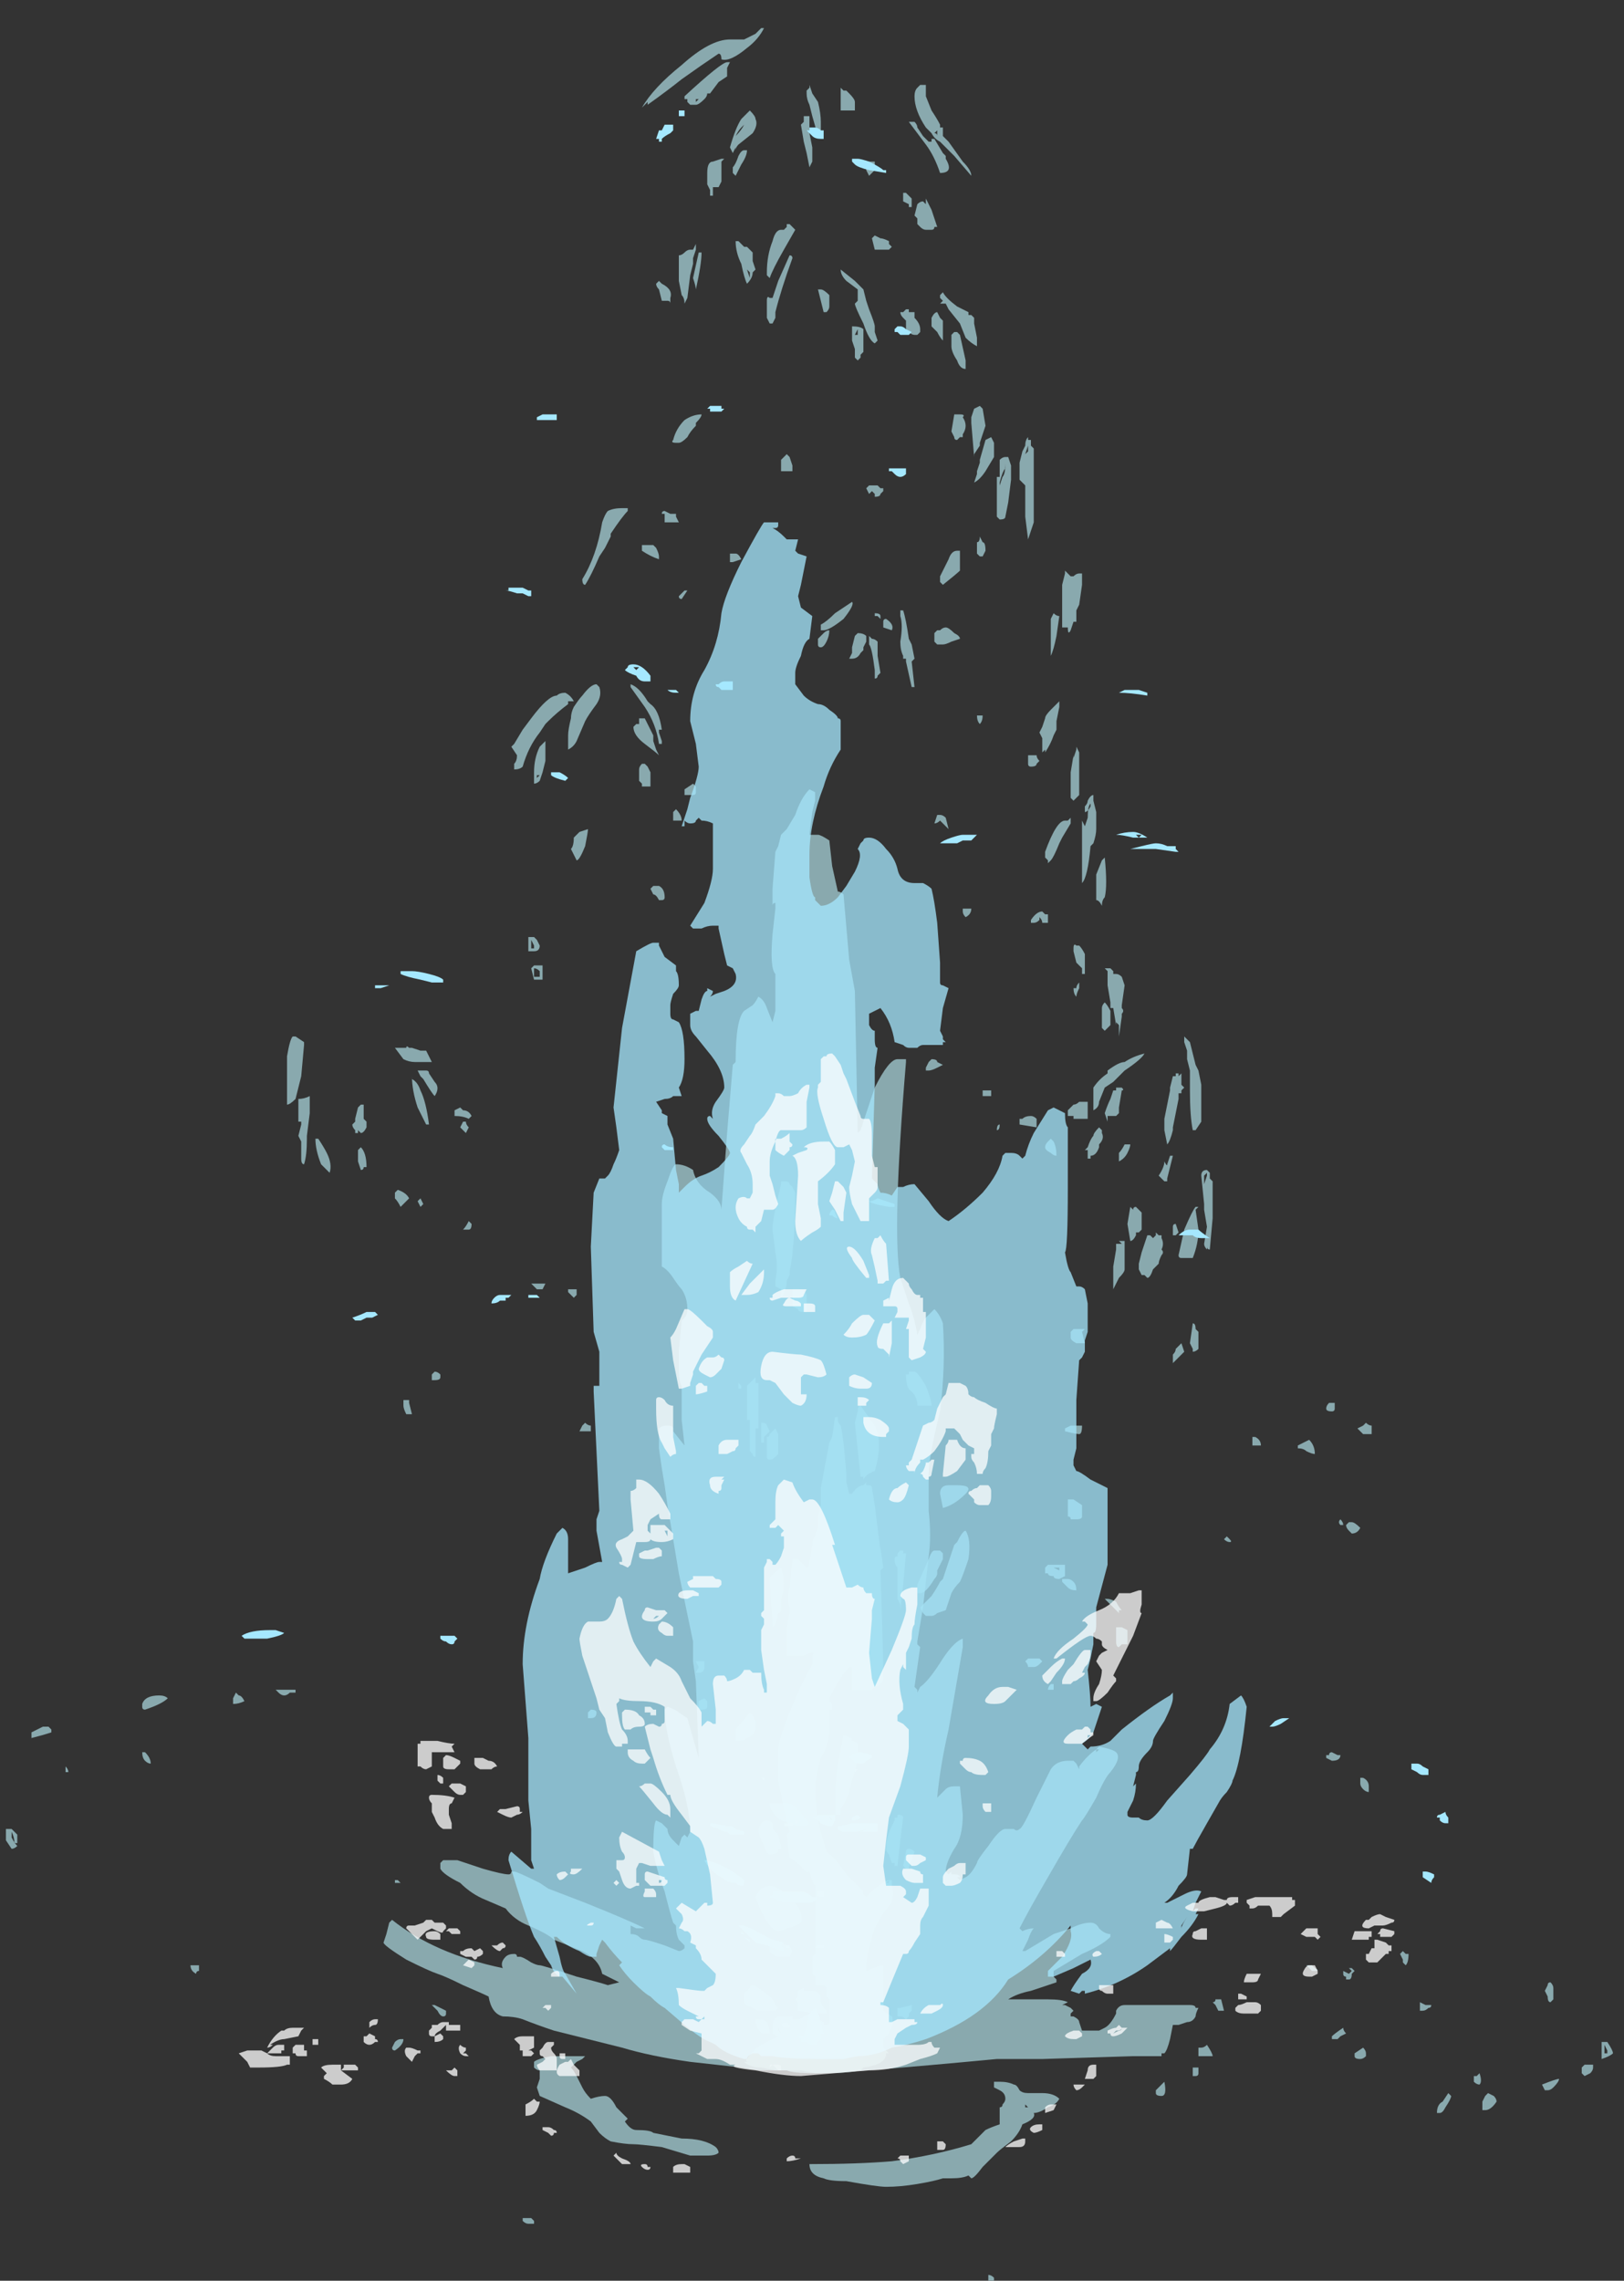 <?xml version="1.0" encoding="UTF-8" standalone="no"?>
<svg xmlns:ffdec="https://www.free-decompiler.com/flash" xmlns:xlink="http://www.w3.org/1999/xlink" ffdec:objectType="frame" height="201.1px" width="143.25px" xmlns="http://www.w3.org/2000/svg">
  <rect width="100%" height="100%" fill="#333333" stroke="none"/>
  <g transform="matrix(1.0, 0.0, 0.0, 1.0, 74.05, 209.4)">
    <use ffdec:characterId="350" height="28.3" transform="matrix(0.0, -5.009, 5.009, 0.0, -73.527, -8.315)" width="39.65" xlink:href="#shape0"/>
    <use ffdec:characterId="340" height="20.35" transform="matrix(0.0, -5.009, 5.009, 0.0, -52.991, -16.58)" width="29.3" xlink:href="#shape1"/>
  </g>
  <defs>
    <g id="shape0" transform="matrix(1.0, 0.0, 0.0, 1.0, 4.0, 14.6)">
      <path d="M-0.4 13.2 L-0.35 13.15 -0.25 13.15 -0.2 13.2 Q-0.2 13.25 -0.2 13.3 L-0.2 13.35 -0.25 13.35 Q-0.3 13.35 -0.35 13.3 L-0.4 13.2 M-0.65 12.55 L-0.65 12.5 -0.55 12.45 Q-0.45 12.7 -0.45 12.75 -0.5 12.75 -0.6 12.65 -0.65 12.6 -0.65 12.55 M-0.4 11.25 L-0.4 11.3 -0.35 11.35 Q-0.5 11.4 -0.55 11.35 -0.55 11.3 -0.5 11.25 L-0.4 11.25 M-0.95 10.75 Q-1.05 10.7 -1.05 10.65 L-1.05 10.6 Q-0.9 10.6 -0.85 10.7 L-0.7 10.8 -0.75 10.85 Q-0.8 10.85 -0.95 10.75 M-1.0 11.4 L-0.85 11.4 -0.75 11.45 -0.7 11.5 -0.75 11.6 Q-0.8 11.65 -0.85 11.65 -1.0 11.55 -1.0 11.45 L-1.0 11.4 M-0.05 9.15 L0.0 9.15 0.1 9.3 Q0.05 9.35 0.0 9.35 L-0.05 9.35 Q-0.1 9.3 -0.1 9.25 -0.1 9.15 -0.05 9.15 M-0.25 6.35 L-0.25 6.4 -0.35 6.4 Q-0.4 6.4 -0.4 6.35 -0.4 6.25 -0.4 6.3 L-0.25 6.3 -0.25 6.35 M-3.9 2.7 Q-3.9 2.75 -3.95 2.8 L-4.0 2.8 -4.0 2.7 -3.9 2.7 M-0.5 5.8 Q-0.75 5.85 -0.75 5.75 -0.75 5.65 -0.7 5.65 L-0.65 5.65 -0.5 5.8 M-2.9 -5.35 L-2.95 -5.3 -3.0 -5.3 -3.0 -5.4 Q-3.0 -5.45 -2.95 -5.5 L-2.9 -5.5 -2.9 -5.45 Q-2.9 -5.4 -2.9 -5.35 M28.25 3.4 L28.2 3.4 28.15 3.35 28.3 3.4 28.25 3.4 M27.35 3.35 L27.6 3.35 27.7 3.25 28.0 3.25 28.2 3.3 28.3 3.35 Q28.4 3.35 28.45 3.4 L28.4 3.4 28.4 3.45 28.3 3.45 28.25 3.5 28.15 3.5 Q27.6 3.5 27.45 3.5 L26.95 3.5 Q26.8 3.45 26.65 3.4 L27.05 3.35 27.35 3.35 M27.6 2.9 L27.65 2.9 Q27.85 2.95 27.9 3.0 L28.0 3.0 Q27.8 3.0 27.75 2.95 L27.6 2.9 M26.35 2.55 L26.4 2.5 26.6 2.5 Q26.6 2.55 26.7 2.55 L26.6 2.6 Q26.6 2.65 26.45 2.65 L26.35 2.6 26.35 2.55 M27.4 0.7 L27.45 0.7 27.5 0.65 27.45 0.6 27.55 0.55 27.6 0.6 27.6 0.65 Q27.6 0.7 27.6 0.75 L27.55 0.8 27.55 0.85 27.5 0.85 27.45 0.8 Q27.4 0.8 27.4 0.7 M28.9 2.5 L28.9 2.5 M28.35 2.55 L28.3 2.55 28.15 2.45 28.1 2.45 28.7 2.4 28.8 2.4 28.95 2.45 29.0 2.55 28.95 2.6 28.65 2.65 28.35 2.55 M28.0 2.55 L28.05 2.55 28.4 2.65 28.45 2.75 28.35 2.8 28.1 2.8 27.85 2.65 Q27.7 2.55 27.65 2.45 L27.8 2.5 27.85 2.5 28.0 2.55 M27.75 2.85 L27.75 2.9 28.05 2.9 Q28.1 2.95 28.1 3.0 28.1 3.1 28.1 3.05 L27.95 3.1 27.7 3.1 27.3 3.05 27.05 3.0 Q27.0 3.0 27.0 2.9 L27.05 2.85 27.75 2.85 M28.4 2.15 Q28.4 2.1 28.45 2.1 L28.55 2.05 28.85 2.1 28.85 2.2 Q28.85 2.3 28.8 2.25 28.65 2.35 28.5 2.25 L28.45 2.25 28.45 2.2 28.4 2.15 M30.4 1.75 L30.4 1.75 M30.55 1.7 Q30.65 1.75 30.65 1.8 L30.55 1.85 30.5 1.9 30.15 1.9 Q30.2 1.85 30.3 1.8 30.35 1.75 30.4 1.7 L30.55 1.7 M29.8 2.15 Q29.95 2.05 30.05 2.05 L30.25 2.05 30.3 2.1 30.3 2.15 30.25 2.2 29.8 2.3 29.65 2.3 Q29.65 2.2 29.8 2.15 M30.3 1.35 L30.3 1.35 M30.3 1.3 L30.35 1.25 30.5 1.25 30.55 1.2 Q30.6 1.15 30.65 1.15 L30.65 1.2 30.7 1.25 30.7 1.3 30.65 1.3 30.65 1.4 30.55 1.4 Q30.45 1.5 30.35 1.5 L30.3 1.5 30.25 1.45 30.25 1.4 Q30.25 1.35 30.3 1.3 M30.35 0.4 L30.25 0.35 30.25 0.4 30.35 0.4 M30.25 0.65 L30.25 0.65 M30.35 0.3 Q30.45 0.3 30.4 0.3 30.4 0.45 30.35 0.5 L29.95 0.5 29.9 0.45 29.85 0.45 29.8 0.4 29.85 0.35 30.0 0.35 30.15 0.3 30.35 0.3 M30.95 1.85 L31.0 1.9 Q30.9 1.95 30.75 2.15 L30.65 2.35 30.6 2.35 30.6 2.4 30.55 2.45 30.45 2.45 30.2 2.5 30.05 2.5 Q30.1 2.4 30.2 2.3 L30.45 2.2 30.7 2.0 30.8 1.95 30.8 1.85 30.85 1.9 30.9 1.85 30.95 1.85 M31.2 0.35 L31.05 0.5 30.85 0.55 30.7 0.6 Q30.45 0.7 30.4 0.7 L30.3 0.7 30.15 0.75 30.1 0.7 Q30.15 0.6 30.45 0.5 30.75 0.35 30.8 0.35 L30.85 0.4 Q30.9 0.4 31.05 0.4 L31.2 0.2 Q31.3 0.1 31.4 0.1 L31.2 0.35 M31.95 0.65 L32.0 0.7 31.95 0.8 Q31.95 0.85 31.9 0.95 L31.85 0.95 31.8 1.0 31.75 0.95 31.75 0.85 Q31.75 0.75 31.75 0.7 L31.95 0.65 M33.85 1.8 L33.8 1.75 Q33.8 1.8 33.75 1.8 L33.85 1.8 M34.05 1.6 L34.05 1.6 M32.6 1.6 L32.65 1.6 32.45 1.7 32.15 1.8 32.15 1.75 Q32.1 1.75 32.1 1.7 L32.1 1.6 Q32.1 1.55 32.15 1.5 L32.2 1.45 32.3 1.45 32.35 1.4 32.55 1.45 Q32.6 1.5 32.6 1.55 L32.55 1.6 32.6 1.6 M32.6 1.2 L32.75 1.2 32.75 1.25 32.65 1.35 32.5 1.35 32.5 1.3 32.55 1.3 32.6 1.2 M33.1 0.65 L33.05 0.6 33.15 0.55 33.2 0.55 33.3 0.5 33.3 0.7 33.15 0.7 33.1 0.65 M34.0 1.3 L34.0 1.4 Q33.95 1.45 33.9 1.45 L33.75 1.55 33.65 1.65 33.65 1.7 33.7 1.7 33.7 1.75 33.45 1.9 33.4 1.95 33.35 1.95 Q33.1 2.1 33.1 1.85 33.4 1.75 33.6 1.6 L34.0 1.3 M34.45 1.4 Q34.55 1.4 34.6 1.45 L34.65 1.5 34.65 1.6 34.45 1.6 34.2 1.7 Q34.05 1.8 33.95 1.85 L33.9 1.85 33.9 1.9 33.75 1.9 Q33.7 1.95 33.65 2.0 L33.3 2.25 Q33.15 2.4 33.05 2.4 L33.4 2.1 Q33.6 1.9 33.65 1.85 33.7 1.75 33.8 1.7 L33.9 1.6 Q34.2 1.4 34.45 1.4 M34.55 0.15 L34.55 0.2 34.5 0.25 Q34.4 0.35 34.35 0.35 L34.2 0.35 34.2 0.3 Q34.2 0.25 34.2 0.1 L34.6 0.1 34.55 0.15 M0.05 13.6 L0.15 13.55 0.0 13.55 0.0 13.6 0.05 13.6 M0.2 13.5 L0.2 13.6 Q0.05 13.7 0.0 13.7 -0.05 13.65 -0.1 13.5 L0.2 13.5 M1.0 12.55 L1.1 12.5 1.2 12.55 Q1.25 12.55 1.25 12.6 1.2 12.65 1.15 12.65 L0.95 12.65 0.9 12.6 Q0.9 12.55 1.0 12.55 M4.85 9.25 L4.85 9.3 Q4.8 9.4 4.7 9.4 L4.6 9.4 Q4.6 9.35 4.65 9.3 4.7 9.25 4.75 9.25 L4.85 9.25 M5.15 8.75 L5.2 8.65 5.25 8.65 5.25 8.7 Q5.3 8.7 5.3 8.75 L5.25 8.85 5.25 8.9 Q5.15 8.9 5.15 8.75 M1.55 10.05 L1.6 10.0 1.65 10.0 1.75 9.95 1.8 10.0 1.75 10.05 1.75 10.1 Q1.6 10.1 1.55 10.05 M0.85 10.3 L0.9 10.3 0.85 10.4 0.85 10.5 Q0.8 10.5 0.8 10.45 0.75 10.4 0.75 10.35 L0.75 10.3 0.85 10.3 M1.45 9.1 L1.5 9.05 1.5 9.1 1.45 9.15 1.4 9.1 Q1.3 9.1 1.3 9.05 1.3 8.95 1.3 9.0 L1.35 9.0 Q1.35 8.95 1.4 8.95 L1.45 8.95 1.4 9.05 1.45 9.1 M1.55 8.3 L1.55 8.4 1.5 8.45 Q1.45 8.55 1.45 8.45 L1.45 8.4 1.55 8.3 M0.25 8.75 L0.3 8.75 Q0.35 8.8 0.45 8.95 0.4 8.95 0.35 9.0 L0.3 8.9 0.25 8.85 0.25 8.75 M0.1 6.45 Q0.1 6.5 0.15 6.55 0.0 6.65 -0.05 6.65 L-0.05 6.4 0.1 6.4 0.1 6.45 M0.95 6.8 L0.75 6.85 Q0.75 6.8 0.75 6.75 L0.85 6.7 0.9 6.65 Q0.9 6.7 0.95 6.7 L0.95 6.8 M0.8 1.15 L0.85 1.35 0.75 1.35 0.7 1.3 0.65 1.3 0.6 1.25 Q0.65 1.2 0.65 1.15 L0.65 1.1 0.8 1.1 0.8 1.15 M3.0 0.9 L3.0 0.95 3.05 0.95 3.0 0.9 M6.4 3.75 Q6.45 3.75 6.5 3.8 L6.5 3.85 Q6.45 3.85 6.4 3.85 6.4 3.9 6.4 3.8 L6.4 3.75 M3.6 1.3 Q3.6 1.35 3.55 1.4 L3.4 1.35 Q3.3 1.3 3.25 1.3 L3.25 1.25 3.3 1.2 3.55 1.25 Q3.6 1.25 3.6 1.3 M4.15 1.2 L3.75 1.15 3.3 1.1 3.3 1.05 3.35 1.05 3.35 1.0 3.5 0.95 Q3.55 0.9 3.6 0.9 3.8 0.9 4.0 1.0 L4.1 1.05 4.15 1.05 4.15 1.1 4.2 1.1 Q4.2 1.2 4.15 1.2 M11.05 9.45 L10.9 9.45 Q10.9 9.4 10.9 9.35 L10.9 9.3 Q10.95 9.25 11.0 9.2 L11.05 9.3 11.1 9.35 Q11.05 9.4 11.05 9.45 M10.65 8.15 L10.7 8.15 10.8 8.35 Q10.7 8.45 10.55 8.45 10.55 8.4 10.6 8.3 10.65 8.25 10.65 8.15 M10.8 7.35 Q10.9 7.35 10.85 7.35 L10.85 7.4 Q10.8 7.5 10.7 7.5 10.7 7.55 10.7 7.45 10.7 7.4 10.7 7.35 10.75 7.35 10.8 7.35 M11.45 8.7 L11.45 8.8 11.35 8.8 Q11.3 8.8 11.3 8.75 11.3 8.65 11.35 8.65 11.4 8.65 11.45 8.7 M12.5 6.1 L12.35 6.15 12.15 5.95 12.3 5.95 Q12.35 6.0 12.4 6.0 12.45 6.05 12.5 6.1 M12.45 6.35 L12.45 6.35 M12.75 6.35 L12.7 6.4 12.4 6.4 Q12.35 6.35 12.35 6.3 L12.4 6.3 12.5 6.25 12.85 6.3 Q12.85 6.35 12.75 6.35 M9.3 8.95 L9.3 8.9 Q9.35 8.85 9.4 8.9 9.35 8.95 9.3 8.95 M9.15 9.1 L9.2 9.05 Q9.25 9.0 9.3 9.0 L9.35 9.05 9.35 9.1 Q9.35 9.15 9.25 9.25 9.15 9.2 9.15 9.1 M9.1 6.9 L9.05 6.95 Q9.0 7.0 9.0 6.95 9.0 6.9 9.05 6.85 L9.1 6.9 M8.3 4.0 L8.35 4.0 8.35 4.1 Q8.35 4.15 8.3 4.2 8.25 4.25 8.15 4.25 8.15 4.15 8.2 4.1 8.25 4.05 8.3 4.0 M8.5 3.95 L8.55 3.95 8.55 3.85 8.5 3.95 M8.4 3.85 Q8.4 3.75 8.45 3.75 L8.45 3.7 8.55 3.7 8.6 3.75 Q8.6 4.0 8.6 4.05 L8.4 4.05 8.35 3.95 Q8.35 3.85 8.4 3.85 M9.65 4.35 L9.45 4.35 Q9.4 4.35 9.4 4.25 9.4 4.2 9.4 4.15 9.45 4.15 9.45 4.1 L9.75 4.1 9.75 4.2 9.65 4.35 M8.0 4.75 L8.0 4.8 Q8.0 4.85 7.95 4.95 7.85 5.0 7.8 5.05 L7.8 5.0 7.75 5.0 Q7.8 4.95 7.85 4.9 7.95 4.8 8.0 4.75 M7.2 5.15 Q7.2 5.2 7.2 5.1 L7.2 5.05 7.15 5.0 Q7.15 4.95 7.25 4.95 L7.5 4.95 7.5 5.05 7.45 5.15 7.2 5.15 M6.9 3.35 L6.95 3.4 6.95 3.5 Q6.95 3.55 6.95 3.6 L6.9 3.65 6.85 3.6 Q6.8 3.55 6.8 3.5 6.8 3.45 6.8 3.4 6.85 3.4 6.9 3.35 M8.8 1.9 L8.7 1.9 8.5 1.8 8.45 1.8 Q8.4 1.8 8.35 1.75 8.1 1.6 8.1 1.5 L8.1 1.45 8.25 1.45 8.7 1.65 Q8.85 1.7 8.85 1.75 L8.85 1.85 8.8 1.9 M8.8 2.05 L8.95 2.1 9.0 2.15 Q9.2 2.25 9.2 2.3 9.05 2.4 8.7 2.35 8.4 2.25 8.3 2.2 8.2 2.1 8.1 2.05 L7.8 1.95 7.75 1.8 Q7.7 1.75 7.7 1.7 7.7 1.65 7.7 1.6 L7.75 1.55 7.85 1.5 8.05 1.7 Q8.2 1.8 8.3 1.85 L8.35 1.9 8.8 2.05 M8.75 1.1 L8.8 1.1 8.85 1.15 8.85 1.2 8.8 1.2 8.8 1.25 8.25 1.2 7.8 1.15 7.9 1.15 8.0 1.1 8.55 1.1 Q8.6 1.05 8.7 1.05 8.75 1.05 8.75 1.1 M8.5 1.2 L8.5 1.2 M12.5 4.35 Q12.5 4.3 12.5 4.25 12.55 4.15 12.6 4.15 L12.7 4.15 12.75 4.2 12.75 4.4 12.7 4.35 12.5 4.4 12.5 4.35 M11.05 4.35 Q10.9 4.35 10.9 4.3 10.9 4.25 10.95 4.05 L11.0 4.05 11.05 4.15 Q11.05 4.2 11.05 4.25 L11.05 4.35 M10.0 2.0 Q10.0 2.05 10.0 2.15 10.0 2.45 9.85 2.3 9.65 2.1 9.6 1.9 L9.85 1.85 Q10.0 1.85 10.0 2.0 M11.1 0.35 L11.3 0.4 Q11.4 0.4 11.4 0.45 L11.05 0.7 Q10.75 0.85 10.25 0.7 10.2 0.55 10.1 0.5 L10.15 0.5 10.15 0.45 11.1 0.35 M11.65 1.35 Q11.7 1.25 11.95 1.25 L11.95 1.3 12.0 1.3 12.0 1.4 Q12.0 1.45 11.75 1.6 11.5 1.7 11.4 1.7 11.4 1.65 11.4 1.55 L11.4 1.45 Q11.55 1.45 11.65 1.35 M16.35 2.9 Q16.25 2.9 16.25 2.85 16.35 2.85 16.35 2.9 M16.85 6.3 L16.85 6.3 M17.4 6.25 L17.4 6.25 M14.55 5.95 Q14.6 5.95 14.6 6.0 L14.45 6.05 14.4 6.0 14.4 5.95 14.55 5.95 M14.9 6.35 L14.9 6.4 14.85 6.35 14.5 6.4 Q14.25 6.4 14.0 6.3 L14.0 6.2 Q14.0 6.15 14.0 6.1 14.0 6.05 14.05 6.05 L14.5 6.15 Q14.85 6.3 14.9 6.35 M15.45 6.55 L15.5 6.55 15.45 6.5 15.3 6.5 15.45 6.55 M15.45 6.45 Q15.55 6.45 15.55 6.55 L15.5 6.6 15.4 6.6 15.35 6.65 14.7 6.65 14.15 6.6 Q14.15 6.55 14.2 6.55 L14.15 6.55 Q14.2 6.5 14.25 6.5 L14.55 6.55 14.85 6.5 14.95 6.5 15.45 6.45 M16.25 6.35 L16.25 6.3 Q16.5 6.25 16.95 6.25 L17.3 6.25 17.5 6.2 17.65 6.2 17.8 6.15 Q17.85 6.15 17.9 6.15 L17.8 6.25 17.4 6.35 17.3 6.4 17.05 6.45 16.4 6.45 16.25 6.35 M15.7 5.0 Q15.75 5.0 15.85 5.0 15.9 5.05 16.0 5.1 L16.0 5.2 Q15.95 5.2 15.85 5.15 15.75 5.1 15.7 5.0 M15.4 5.85 L15.35 5.85 15.35 5.8 15.45 5.7 Q15.6 5.8 15.7 5.8 15.6 5.85 15.65 5.85 L15.8 5.9 15.8 5.95 15.4 5.85 M15.75 4.4 L15.75 4.45 15.9 4.45 15.9 4.4 15.95 4.45 Q16.1 4.5 16.15 4.55 16.2 4.55 16.3 4.65 L16.25 4.7 16.2 4.7 Q16.1 4.75 16.0 4.65 L15.95 4.65 Q15.8 4.6 15.8 4.5 L15.75 4.5 15.75 4.4 M15.8 3.9 Q15.8 3.85 15.85 3.8 15.9 3.7 15.95 3.7 16.0 3.7 16.05 3.75 L16.1 3.8 16.05 3.85 Q15.95 3.9 15.8 3.9 M14.65 5.4 L14.5 5.4 14.45 5.35 14.45 5.3 14.4 5.3 Q14.3 5.25 14.3 5.2 L14.6 5.15 14.9 5.2 14.85 5.25 Q14.9 5.25 14.9 5.3 L14.8 5.4 14.65 5.4 M13.8 5.45 L13.8 5.45 M13.65 5.0 L13.45 4.9 13.85 4.9 14.15 4.95 14.25 4.95 14.25 5.05 14.3 5.0 14.3 5.1 14.0 5.1 Q13.9 5.1 13.8 5.1 13.75 5.1 13.65 5.0 M13.8 5.6 Q13.65 5.55 13.65 5.5 L13.7 5.45 13.7 5.4 13.8 5.35 13.9 5.35 14.1 5.4 14.4 5.5 14.4 5.55 14.35 5.6 14.4 5.65 14.45 5.65 14.4 5.7 14.4 5.75 14.35 5.75 Q14.25 5.8 14.15 5.75 14.1 5.8 14.05 5.75 13.95 5.7 13.9 5.7 13.85 5.65 13.8 5.6 M18.5 4.9 L18.5 4.9 M18.45 4.85 L18.5 4.85 18.8 4.8 19.05 4.8 19.1 4.75 19.1 4.85 19.05 4.9 19.0 4.9 19.0 4.95 Q19.0 5.0 18.95 5.05 L18.8 5.1 18.45 5.05 18.4 5.05 Q18.35 5.1 18.3 5.05 L18.25 5.05 17.9 5.0 18.1 5.0 18.15 4.95 18.1 4.95 18.4 4.9 18.4 4.85 18.45 4.85 M18.4 4.7 Q18.45 4.7 18.5 4.75 18.45 4.8 18.35 4.85 L18.1 4.85 Q18.05 4.8 18.0 4.75 L18.05 4.7 18.4 4.7 M19.25 4.35 L19.3 4.35 19.25 4.35 M18.75 4.2 L18.75 4.25 Q18.8 4.25 18.85 4.3 L18.75 4.3 Q18.65 4.25 18.6 4.25 18.65 4.2 18.75 4.2 M19.0 4.35 L19.1 4.35 Q19.15 4.3 19.2 4.25 L19.4 4.2 19.45 4.2 Q19.55 4.2 19.5 4.25 L19.5 4.3 Q19.45 4.35 19.35 4.4 L19.0 4.4 19.0 4.35 M16.95 5.9 L17.0 5.9 17.2 5.95 17.2 6.0 17.25 6.0 17.25 6.05 17.2 6.05 17.25 6.1 17.05 6.1 17.0 6.15 16.95 6.1 16.9 6.1 16.9 6.05 16.8 6.05 16.3 5.95 16.25 5.95 Q16.05 5.9 16.0 5.85 L16.25 5.8 16.45 5.8 16.95 5.9 M16.8 4.55 L17.0 4.55 Q17.15 4.65 17.25 4.8 L17.3 4.8 Q17.45 5.0 17.45 5.1 17.55 5.25 17.6 5.45 17.5 5.4 17.3 5.1 L17.1 4.9 17.0 4.75 16.75 4.65 Q16.65 4.65 16.6 4.55 L16.8 4.55 M17.0 5.05 Q16.95 5.1 16.95 5.05 L16.65 5.0 16.55 5.0 16.5 4.95 16.5 4.8 Q16.45 4.8 16.4 4.8 L16.55 4.75 Q16.7 4.8 16.8 4.85 L16.95 4.9 16.95 4.95 17.0 4.95 17.0 5.05 M16.45 4.4 L16.45 4.2 16.5 4.2 16.5 4.1 16.6 4.1 16.7 4.2 Q16.7 4.25 16.75 4.3 L16.75 4.45 16.45 4.45 16.45 4.4 M16.35 3.25 L16.45 3.25 16.45 3.3 Q16.5 3.35 16.5 3.45 16.5 3.5 16.45 3.55 L16.3 3.55 16.35 3.25 M17.35 1.6 L17.45 1.65 17.5 1.7 Q17.5 1.8 17.45 1.8 L17.4 1.9 17.35 1.8 Q17.3 1.7 17.3 1.65 L17.3 1.6 17.35 1.6 M16.95 2.6 L16.95 2.75 16.85 2.75 16.85 2.6 16.95 2.6 16.95 2.6 M22.15 4.2 L22.15 4.2 M20.2 4.7 Q20.3 4.65 20.3 4.6 L20.75 4.6 21.0 4.7 21.05 4.75 Q20.55 4.8 20.35 4.75 20.3 4.7 20.2 4.7 M19.95 3.45 Q20.1 3.55 20.1 3.65 L20.05 3.7 20.05 3.75 19.9 3.75 19.9 3.65 Q19.95 3.65 20.0 3.6 L19.95 3.6 Q19.9 3.55 19.9 3.5 L19.9 3.45 19.95 3.45 M21.0 3.8 L20.95 3.75 21.0 3.75 21.05 3.7 21.15 3.7 Q21.7 3.9 21.7 4.05 L21.7 4.1 21.75 4.15 21.65 4.15 21.4 4.0 21.3 3.95 Q21.05 3.85 21.0 3.8 M20.6 4.35 Q20.65 4.35 20.95 4.35 L21.7 4.35 21.6 4.4 21.75 4.45 Q21.95 4.45 22.0 4.5 L21.95 4.5 Q21.85 4.45 21.85 4.4 L21.95 4.4 Q22.0 4.45 22.05 4.45 22.15 4.5 22.15 4.55 L22.05 4.55 21.85 4.6 21.55 4.6 Q21.45 4.6 21.3 4.55 L21.25 4.5 Q20.7 4.45 20.6 4.35 M20.1 2.25 L20.15 2.25 Q20.15 2.35 20.15 2.4 20.05 2.4 20.0 2.3 20.05 2.25 20.1 2.25 M21.8 1.8 L21.8 1.85 Q21.8 1.9 21.75 1.95 L21.55 2.0 Q21.6 1.95 21.7 1.85 21.65 1.8 21.65 1.75 L21.8 1.8 M25.9 4.15 L25.9 4.15 M25.5 4.3 L25.4 4.25 25.2 4.25 25.2 4.2 25.05 4.15 Q24.95 4.1 25.1 4.1 L25.1 4.0 25.15 4.0 Q25.35 4.0 25.7 4.0 L25.85 4.0 26.05 4.05 26.1 4.05 Q26.05 4.1 26.0 4.15 L26.0 4.2 Q26.05 4.25 26.05 4.3 26.05 4.4 26.05 4.35 L25.85 4.35 25.5 4.3 M25.35 3.85 Q25.3 3.9 25.3 3.95 L24.95 3.9 Q24.7 3.85 24.6 3.8 L25.25 3.8 25.35 3.85 M22.85 4.2 L22.8 4.2 22.95 4.25 23.0 4.25 22.9 4.3 22.15 4.3 22.1 4.25 22.05 4.2 22.1 4.15 22.55 4.15 22.85 4.2 M22.85 3.4 Q22.85 3.5 22.85 3.55 22.8 3.55 22.75 3.6 L22.7 3.55 Q22.65 3.55 22.65 3.45 22.65 3.4 22.7 3.4 L22.85 3.4 M23.65 3.8 L23.8 3.95 23.7 3.95 23.45 3.9 23.3 3.9 23.2 3.85 Q23.05 3.8 22.9 3.7 L22.95 3.7 22.9 3.65 23.15 3.65 23.25 3.6 23.35 3.65 23.5 3.7 Q23.55 3.7 23.65 3.8 M23.55 2.6 Q23.45 2.6 23.4 2.55 23.45 2.5 23.55 2.5 L23.55 2.6 M25.9 1.85 L26.0 1.85 26.3 2.0 Q26.45 2.05 26.45 2.15 L26.45 2.2 26.1 2.2 Q26.05 2.15 25.85 1.9 L25.9 1.85 M25.05 1.85 Q25.1 1.9 25.1 1.95 25.1 2.0 25.0 2.1 24.95 2.2 24.9 2.2 L24.85 2.05 Q24.8 1.95 24.8 1.9 24.8 1.85 24.8 1.8 L24.85 1.75 25.0 1.75 25.05 1.8 25.05 1.85 M24.9 0.45 L24.9 0.45 M24.95 0.55 L24.85 0.55 24.75 0.5 24.7 0.5 24.65 0.45 Q24.55 0.4 24.55 0.3 L24.55 0.25 24.65 0.3 24.75 0.3 24.95 0.35 25.0 0.4 Q25.0 0.5 24.95 0.55 M24.9 0.6 L24.95 0.6 24.9 0.65 Q24.9 0.7 24.85 0.75 L24.6 0.75 24.3 0.8 24.25 0.75 Q24.2 0.75 24.2 0.7 24.3 0.7 24.35 0.7 24.75 0.65 24.8 0.6 L24.9 0.6 M25.25 0.9 Q25.15 1.05 25.05 1.0 L25.1 0.85 25.2 0.85 Q25.25 0.85 25.25 0.9 M25.4 1.15 L25.4 1.2 Q25.25 1.25 24.9 1.3 L24.8 1.35 24.55 1.4 24.5 1.35 24.05 1.4 24.05 1.35 24.5 1.25 24.55 1.25 24.55 1.2 24.6 1.2 Q24.7 1.15 24.85 1.15 25.15 1.2 25.3 1.15 L25.4 1.15 M25.3 0.7 L25.35 0.7 Q25.35 0.8 25.3 0.8 L25.25 0.8 25.3 0.75 25.3 0.7 M25.05 -0.25 L25.15 -0.25 Q25.2 -0.15 25.35 0.0 L25.55 0.3 Q25.5 0.35 25.25 0.15 25.05 -0.1 25.05 -0.2 L25.05 -0.25 M24.8 -0.3 L24.9 -0.3 25.0 -0.2 Q25.05 -0.15 25.05 -0.1 24.95 -0.1 24.85 -0.15 24.75 -0.2 24.75 -0.25 24.75 -0.3 24.8 -0.3 M25.75 -2.65 L25.75 -2.6 25.6 -2.7 Q25.6 -2.75 25.65 -2.75 L25.75 -2.65 M24.0 -4.2 L24.0 -4.2 M23.05 -3.05 L23.05 -3.1 Q23.4 -3.15 23.7 -3.35 L24.05 -3.6 24.1 -3.6 Q24.05 -3.45 23.8 -3.3 L23.75 -3.25 Q23.65 -3.1 23.3 -3.05 L23.3 -3.1 23.25 -3.1 23.1 -3.05 23.05 -3.05 M22.85 -3.1 Q22.9 -3.15 23.05 -3.35 23.2 -3.55 23.35 -3.55 L23.4 -3.5 23.4 -3.45 23.5 -3.45 23.5 -3.35 Q23.3 -3.25 23.2 -3.2 L23.1 -3.2 22.95 -3.15 22.85 -3.1 M23.7 -4.6 Q23.85 -4.5 23.9 -4.45 24.1 -4.3 24.1 -4.2 L24.05 -4.15 Q23.9 -4.1 23.75 -4.2 23.55 -4.35 23.45 -4.4 L23.1 -4.55 Q23.0 -4.6 22.95 -4.7 L23.2 -4.7 Q23.3 -4.7 23.5 -4.65 23.6 -4.65 23.7 -4.6 M21.85 -2.85 L21.9 -2.8 Q21.8 -2.7 21.7 -2.7 L21.7 -2.85 21.85 -2.85 M22.2 -2.45 Q22.15 -2.45 22.15 -2.5 L22.15 -2.65 22.25 -2.65 22.35 -2.5 22.3 -2.45 22.2 -2.45 M20.3 -3.05 L20.3 -3.1 Q20.4 -3.15 20.4 -3.2 L20.5 -3.25 20.55 -3.2 20.55 -3.1 Q20.5 -3.0 20.35 -3.0 20.3 -3.0 20.3 -3.05 M22.3 -3.4 L22.35 -3.4 22.4 -3.45 22.6 -3.45 Q22.65 -3.45 22.7 -3.4 L22.7 -3.35 22.65 -3.3 22.55 -3.25 22.3 -3.25 22.3 -3.4 M21.4 -4.6 Q21.45 -4.55 21.5 -4.5 L21.55 -4.35 Q21.5 -4.35 21.25 -4.4 21.0 -4.5 21.0 -4.55 L21.2 -4.65 Q21.25 -4.6 21.4 -4.6 M22.55 -5.15 L22.4 -5.2 Q22.35 -5.25 22.35 -5.3 L22.55 -5.3 Q22.8 -5.3 23.0 -5.2 L23.1 -5.1 22.75 -5.1 22.55 -5.15 M22.45 -5.25 L22.5 -5.2 22.5 -5.25 22.45 -5.25 M22.6 -5.65 L22.7 -5.65 Q22.75 -5.6 22.85 -5.6 L23.0 -5.7 23.05 -5.65 23.3 -5.5 23.5 -5.35 Q23.9 -5.05 23.9 -4.9 23.95 -4.85 23.95 -4.75 23.9 -4.65 23.8 -4.6 L23.8 -4.7 23.75 -4.7 Q23.6 -4.9 23.45 -5.05 L23.4 -5.1 23.25 -5.2 Q23.0 -5.4 22.65 -5.5 22.6 -5.55 22.6 -5.65 M18.9 -5.2 Q18.9 -5.25 18.9 -5.3 L19.1 -5.35 19.15 -5.3 19.15 -5.15 18.9 -5.15 18.9 -5.2 M18.95 -5.3 L18.95 -5.2 19.05 -5.2 Q19.1 -5.25 19.1 -5.3 L18.95 -5.3 M19.5 -5.2 Q19.4 -5.2 19.4 -5.3 19.4 -5.35 19.4 -5.4 L19.65 -5.4 19.65 -5.3 19.6 -5.25 19.5 -5.2 M19.45 -5.35 L19.45 -5.3 19.5 -5.3 19.6 -5.35 19.45 -5.35 M15.1 -0.9 L15.1 -0.9 M13.05 -0.5 L13.05 -0.55 Q13.05 -0.65 13.1 -0.65 L13.15 -0.75 13.45 -0.75 13.45 -0.65 Q13.45 -0.55 13.35 -0.5 L13.05 -0.5 M13.7 -0.8 L13.6 -0.85 Q13.45 -0.85 13.3 -0.95 L13.45 -0.95 13.5 -1.05 13.6 -1.05 Q13.85 -1.0 14.1 -1.05 L14.5 -1.1 Q14.7 -1.1 15.3 -0.95 L15.35 -0.95 15.35 -0.9 Q15.35 -0.8 15.3 -0.8 L15.25 -0.75 15.15 -0.7 Q14.25 -0.7 13.75 -0.8 L13.7 -0.8 M13.3 -4.6 L13.4 -4.7 13.45 -4.7 13.45 -4.65 Q13.45 -4.6 13.45 -4.55 L13.35 -4.55 13.3 -4.6 M13.45 -5.25 L13.55 -5.35 13.55 -5.3 Q13.55 -5.15 13.55 -5.1 L13.45 -5.15 13.45 -5.25 M15.0 -7.35 L15.05 -7.3 14.95 -7.25 14.9 -7.3 15.0 -7.35 M15.15 -7.75 L15.2 -7.7 Q15.15 -7.55 15.05 -7.5 14.95 -7.6 14.9 -7.65 15.0 -7.7 15.05 -7.75 L15.15 -7.75 M15.9 -8.4 L15.95 -8.35 Q15.85 -8.25 15.6 -8.25 L15.6 -8.3 Q15.55 -8.3 15.55 -8.35 L15.7 -8.4 15.75 -8.4 Q15.85 -8.4 15.9 -8.4 M14.5 -6.55 Q14.55 -6.5 14.65 -6.45 L14.6 -6.4 Q14.5 -6.4 14.5 -6.45 L14.5 -6.55 M15.5 -8.9 L15.65 -9.05 Q15.9 -9.15 16.1 -9.15 L16.1 -9.1 Q15.95 -9.0 15.85 -8.95 15.65 -8.85 15.5 -8.9 M16.3 -6.6 L16.4 -6.55 16.4 -6.5 Q16.35 -6.5 16.3 -6.45 L16.2 -6.5 Q16.25 -6.55 16.3 -6.6 M16.5 -6.7 L16.6 -6.7 16.65 -6.6 16.6 -6.55 Q16.6 -6.45 16.5 -6.4 L16.45 -6.45 Q16.5 -6.55 16.5 -6.7 M17.1 -7.05 Q17.0 -6.95 16.85 -7.05 16.9 -7.1 17.15 -7.25 L17.2 -7.3 17.3 -7.35 Q17.3 -7.25 17.3 -7.2 17.3 -7.15 17.25 -7.15 L17.1 -7.05 M16.55 -8.35 L16.55 -8.35 M16.7 -8.35 L16.7 -8.3 16.45 -8.3 16.4 -8.25 16.3 -8.25 Q16.2 -8.3 16.2 -8.35 L16.25 -8.4 16.2 -8.4 16.2 -8.45 16.25 -8.45 Q16.3 -8.5 16.35 -8.5 L16.4 -8.45 16.45 -8.45 16.65 -8.4 16.7 -8.35 M17.7 -7.45 L17.65 -7.3 17.65 -7.2 17.45 -7.1 17.45 -7.4 Q17.45 -7.5 17.5 -7.6 L17.7 -7.75 17.7 -7.55 Q17.75 -7.55 17.7 -7.5 L17.7 -7.45 M17.15 -7.45 Q17.1 -7.35 16.95 -7.3 16.75 -7.2 16.35 -7.15 L16.35 -7.2 16.65 -7.35 Q16.95 -7.45 17.2 -7.45 L17.15 -7.45 M16.6 -9.25 L16.55 -9.25 16.15 -9.3 16.1 -9.3 Q15.8 -9.3 15.65 -9.35 15.65 -9.4 15.75 -9.4 L16.05 -9.4 Q16.05 -9.45 16.05 -9.4 L16.15 -9.45 16.35 -9.4 16.4 -9.4 16.4 -9.45 16.8 -9.45 Q16.8 -9.35 16.85 -9.25 L16.6 -9.25 M16.7 -9.65 L17.55 -9.65 Q17.85 -9.6 17.9 -9.55 L17.9 -9.5 17.8 -9.35 17.75 -9.35 17.2 -9.4 16.8 -9.5 Q16.7 -9.6 16.7 -9.65 M11.7 -1.65 L11.7 -1.7 11.8 -1.7 11.75 -1.65 11.7 -1.65 M11.05 -1.3 L11.1 -1.3 Q11.1 -1.2 11.05 -1.2 L10.95 -1.15 10.85 -1.25 10.75 -1.25 10.75 -1.3 11.05 -1.3 M10.55 -1.0 L10.5 -1.05 Q10.45 -1.1 10.45 -1.15 10.45 -1.2 10.5 -1.2 L10.85 -1.2 Q10.85 -1.15 10.9 -1.15 L11.0 -1.05 10.9 -1.0 10.55 -1.0 M11.15 -1.5 L11.15 -1.55 11.75 -1.55 11.9 -1.4 Q11.85 -1.4 11.8 -1.4 L11.8 -1.35 11.0 -1.35 11.0 -1.4 10.5 -1.4 Q10.5 -1.45 10.55 -1.45 L10.6 -1.5 11.15 -1.5 M10.95 -4.5 L11.05 -4.45 11.1 -4.4 Q11.05 -4.35 11.05 -4.3 L10.95 -4.3 10.95 -4.5 M8.5 -1.0 L8.5 -1.0 M7.75 -1.0 L7.55 -1.05 7.5 -1.1 8.35 -1.15 Q8.4 -1.15 8.55 -0.95 8.25 -0.85 8.0 -0.95 L7.8 -0.95 Q7.75 -0.95 7.75 -1.0 M6.9 -2.35 L6.9 -2.3 6.8 -2.3 Q6.7 -2.3 6.7 -2.4 6.7 -2.5 6.7 -2.45 L6.8 -2.4 6.9 -2.45 6.9 -2.35 M11.95 -7.1 L12.0 -7.05 Q12.0 -7.0 11.95 -6.95 L11.9 -6.95 Q11.85 -6.95 11.85 -7.05 11.85 -7.15 11.85 -7.1 L11.95 -7.1 M11.25 -7.45 L11.25 -7.55 Q11.35 -7.6 11.4 -7.6 L11.5 -7.6 11.5 -7.5 11.45 -7.5 11.25 -7.45 M5.7 -1.75 L6.0 -1.5 5.95 -1.45 5.85 -1.4 5.7 -1.4 5.6 -1.45 5.55 -1.55 Q5.5 -1.6 5.5 -1.7 L5.5 -1.75 5.7 -1.75 M5.8 -1.55 L5.8 -1.55 M6.2 -2.4 L6.25 -2.3 6.2 -2.25 6.1 -2.25 Q6.05 -2.25 6.05 -2.35 6.05 -2.45 6.1 -2.4 L6.2 -2.4 M4.5 0.0 L4.65 0.0 5.1 0.05 5.6 0.15 5.55 0.3 5.5 0.3 Q5.5 0.35 5.45 0.4 L5.15 0.4 4.8 0.3 4.6 0.25 Q4.45 0.2 4.3 0.1 L4.2 0.1 4.2 0.0 4.5 0.0 M3.75 -0.7 L3.75 -0.7 M3.25 -0.45 L3.25 -0.45 M4.05 -1.1 L4.0 -1.1 Q3.95 -1.1 3.9 -1.05 L3.85 -1.0 3.65 -0.95 3.6 -0.95 3.6 -1.0 3.55 -1.0 Q3.5 -1.05 3.5 -1.15 3.5 -1.2 3.65 -1.25 3.85 -1.35 3.95 -1.35 L4.05 -1.3 Q4.1 -1.25 4.1 -1.2 4.1 -1.15 4.05 -1.1 M6.05 -4.3 Q6.05 -4.2 6.0 -4.2 5.9 -4.2 5.9 -4.3 L5.9 -4.35 6.0 -4.35 6.05 -4.3 M2.75 -1.25 L2.75 -1.25 M2.0 -1.1 Q1.95 -0.95 1.9 -0.85 1.85 -0.7 1.7 -0.8 L1.7 -0.95 Q1.7 -1.1 1.8 -1.15 L1.95 -1.15 2.0 -1.1 M2.15 -1.0 Q2.15 -1.1 2.4 -1.25 2.6 -1.35 2.75 -1.4 2.85 -1.35 2.9 -1.3 2.95 -1.2 2.95 -1.15 2.95 -1.0 2.7 -0.75 2.5 -0.55 2.3 -0.6 2.25 -0.65 2.2 -0.85 2.15 -0.95 2.15 -1.0 M0.8 -0.55 L0.8 -0.55 M0.7 -0.15 L0.7 -0.2 Q0.7 -0.4 0.75 -0.65 L0.9 -0.65 0.95 -0.7 1.0 -0.65 1.1 -0.65 1.15 -0.55 1.1 -0.55 1.1 -0.4 Q1.1 -0.3 1.0 -0.25 L0.9 -0.25 0.8 -0.2 0.75 -0.15 0.7 -0.15 M0.65 -0.85 Q0.65 -0.8 0.65 -0.75 L0.6 -0.75 0.6 -0.65 Q0.6 -0.6 0.65 -0.55 0.7 -0.45 0.7 -0.4 0.7 -0.35 0.6 -0.3 L0.55 -0.2 0.5 -0.2 0.5 -0.15 Q0.5 -0.1 0.55 -0.1 L0.95 -0.1 1.0 -0.15 1.15 -0.15 1.2 -0.2 1.2 -0.35 1.35 -0.35 1.4 -0.4 1.7 -0.4 1.75 -0.35 Q1.8 -0.35 2.2 -0.35 2.65 -0.35 2.95 -0.35 3.0 -0.4 3.2 -0.45 3.15 -0.5 3.3 -0.6 L3.45 -0.8 3.85 -0.85 3.9 -0.8 4.3 -0.9 4.8 -1.0 5.35 -1.0 Q5.5 -1.0 6.0 -0.8 6.5 -0.6 6.75 -0.45 L6.85 -0.4 7.0 -0.4 Q7.05 -0.35 7.05 -0.4 7.05 -0.45 7.0 -0.55 7.0 -0.7 7.0 -0.75 L7.0 -0.85 7.5 -0.85 7.75 -0.8 7.85 -0.8 Q8.0 -0.85 8.2 -0.8 L8.7 -0.75 8.7 -0.7 8.7 -0.65 8.55 -0.5 Q8.55 -0.45 8.65 -0.45 L8.95 -0.4 9.0 -0.4 9.25 -0.3 9.45 -0.3 9.65 -0.25 9.95 -0.25 10.75 -0.1 10.85 -0.05 11.2 0.0 11.2 0.05 11.15 0.05 Q11.1 0.05 11.05 0.1 10.85 0.15 10.2 0.2 L10.05 0.2 9.85 0.25 9.85 0.3 Q10.0 0.4 10.0 0.5 L10.05 0.55 10.0 0.55 10.0 0.6 Q10.0 0.65 9.95 0.65 L9.65 0.7 8.85 0.8 8.9 0.8 8.55 0.85 8.5 0.8 Q7.05 0.85 6.6 0.85 6.5 0.85 6.45 0.7 L6.4 0.65 6.4 0.3 6.8 0.3 6.8 0.25 Q6.65 0.1 6.25 -0.1 L6.2 -0.1 6.15 -0.05 6.05 -0.05 6.05 -0.1 Q5.5 -0.05 5.2 -0.25 L5.0 -0.3 4.75 -0.35 Q4.25 -0.35 3.9 -0.25 L3.55 -0.15 Q3.45 0.0 3.15 0.2 L2.85 0.5 2.8 0.5 2.75 0.55 2.9 0.7 Q3.05 0.9 3.05 0.95 3.05 1.05 3.05 1.0 L2.95 1.0 Q2.8 1.05 2.7 1.0 L2.65 1.0 Q2.5 0.85 2.2 0.7 1.9 0.6 1.6 0.55 L1.45 0.55 1.55 0.8 1.55 0.85 0.75 0.85 0.65 1.0 Q0.55 1.05 0.35 0.95 L0.25 0.85 0.1 0.85 0.05 0.9 0.0 0.95 0.0 0.9 Q-0.2 0.9 -0.25 0.5 L-0.3 0.45 Q-0.35 0.2 -0.35 -0.2 L-0.35 -0.35 Q-0.35 -0.75 -0.3 -0.85 L-0.3 -1.05 -0.25 -1.3 Q-0.25 -1.5 -0.15 -1.6 L-0.15 -1.5 Q-0.15 -1.6 -0.1 -1.55 0.05 -1.45 0.15 -1.3 L0.3 -1.0 Q0.3 -1.05 0.35 -1.1 L0.5 -1.1 Q0.6 -1.1 0.65 -1.0 L0.65 -0.85 M0.45 -1.0 L0.4 -1.0 0.35 -0.95 0.45 -1.0 M0.55 -1.4 L0.6 -1.4 0.6 -1.35 Q0.6 -1.25 0.55 -1.2 0.45 -1.15 0.35 -1.15 L0.35 -1.25 Q0.35 -1.35 0.55 -1.4 M1.05 -1.6 Q1.1 -1.55 1.15 -1.5 1.2 -1.5 1.2 -1.45 1.2 -1.4 1.15 -1.35 0.95 -1.05 0.85 -1.05 L0.8 -1.0 0.75 -1.05 0.75 -1.15 Q0.75 -1.25 0.75 -1.35 L0.8 -1.45 Q0.85 -1.6 0.9 -1.6 L1.05 -1.6 M3.0 -7.75 L3.05 -7.75 3.05 -7.7 3.0 -7.65 3.0 -7.75 M0.7 -6.85 Q0.65 -6.85 0.65 -6.9 0.65 -6.95 0.75 -7.0 L0.85 -7.1 0.85 -7.05 0.75 -6.85 0.7 -6.85 M0.2 -7.75 Q0.25 -7.7 0.25 -7.65 L0.25 -7.6 Q0.15 -7.6 0.05 -7.75 0.05 -7.8 0.1 -7.8 L0.2 -7.75 M1.55 -11.2 L1.45 -11.2 Q1.45 -11.25 1.4 -11.25 1.45 -11.35 1.55 -11.35 L1.55 -11.3 Q1.55 -11.35 1.55 -11.25 L1.55 -11.2 M6.35 -9.8 L6.4 -9.85 Q6.4 -9.8 6.4 -9.7 6.4 -9.65 6.4 -9.6 L6.4 -9.5 6.35 -9.5 6.35 -9.6 Q6.3 -9.65 6.3 -9.7 6.3 -9.75 6.35 -9.8 M6.25 -10.6 L6.35 -10.55 6.3 -10.5 Q6.3 -10.45 6.2 -10.4 6.15 -10.5 6.15 -10.6 6.15 -10.7 6.15 -10.6 L6.25 -10.6 M6.15 -12.2 Q6.3 -12.15 6.3 -11.9 6.3 -11.8 6.25 -11.75 6.15 -11.85 6.05 -12.15 6.05 -12.2 6.1 -12.2 L6.15 -12.2 M5.1 -12.05 Q5.1 -12.1 5.15 -12.15 5.2 -12.2 5.3 -12.2 L5.3 -12.15 Q5.2 -12.05 5.1 -12.05 M5.0 -13.55 L5.05 -13.55 Q5.0 -13.5 4.95 -13.5 L4.95 -13.55 5.0 -13.55 M5.75 -13.95 Q5.75 -13.9 5.75 -13.85 L5.7 -13.8 5.65 -13.8 Q5.6 -13.95 5.55 -14.15 L5.65 -14.15 5.75 -13.95 M3.95 -14.55 L3.95 -14.5 Q3.9 -14.45 3.85 -14.4 L3.7 -14.4 3.7 -14.45 Q3.8 -14.45 3.9 -14.5 L3.8 -14.5 Q3.7 -14.45 3.65 -14.4 3.6 -14.45 3.6 -14.5 L3.75 -14.6 3.95 -14.6 3.95 -14.55 M34.4 -2.4 L34.4 -2.45 34.35 -2.45 34.4 -2.4 M35.05 -1.85 L34.95 -1.9 34.8 -1.9 34.7 -2.05 34.5 -2.2 34.5 -2.25 Q34.45 -2.25 34.4 -2.3 34.3 -2.4 34.3 -2.45 L34.3 -2.55 34.35 -2.6 34.4 -2.6 34.4 -2.65 34.45 -2.65 Q35.05 -2.0 35.05 -1.9 L35.05 -1.85 M35.35 -1.8 L35.35 -1.8 M34.0 -0.25 L33.8 -0.25 Q33.75 -0.25 33.75 -0.3 L34.1 -0.4 34.3 -0.45 Q34.4 -0.5 34.5 -0.5 L34.55 -0.5 34.6 -0.45 34.65 -0.45 34.5 -0.4 34.35 -0.3 Q34.15 -0.25 34.0 -0.25 M33.3 -0.4 L33.2 -0.45 33.45 -0.5 33.65 -0.55 33.95 -0.6 34.0 -0.55 34.1 -0.55 34.1 -0.45 33.8 -0.45 33.55 -0.4 33.3 -0.4 M32.7 -2.2 L32.8 -2.2 32.9 -2.25 33.1 -2.25 Q33.3 -2.25 33.3 -2.15 L33.35 -2.0 33.35 -1.95 33.3 -2.0 32.95 -2.0 32.85 -2.05 32.85 -2.15 32.7 -2.15 32.7 -2.2 M33.95 -1.6 L33.9 -1.65 Q33.85 -1.7 33.75 -1.75 33.85 -1.65 33.95 -1.6 M33.4 -1.7 Q33.5 -1.65 33.5 -1.6 L33.5 -1.55 Q33.4 -1.55 33.25 -1.65 L33.05 -1.75 33.1 -1.8 33.2 -1.8 Q33.25 -1.75 33.4 -1.7 M33.5 -1.75 L33.55 -1.75 33.45 -1.8 33.55 -1.85 Q33.9 -1.75 34.05 -1.65 34.1 -1.6 34.2 -1.5 34.1 -1.4 34.05 -1.4 33.95 -1.35 33.8 -1.45 L33.6 -1.7 Q33.55 -1.75 33.5 -1.75 M34.3 -3.3 L34.35 -3.3 34.25 -3.4 Q34.6 -3.2 35.0 -2.7 35.45 -2.2 35.45 -1.85 L35.45 -1.6 Q35.5 -1.5 35.55 -1.4 L35.65 -1.3 35.65 -1.25 Q35.45 -1.35 35.3 -1.55 35.05 -1.85 35.1 -2.0 35.2 -2.0 35.2 -2.05 35.0 -2.35 34.75 -2.7 34.55 -2.95 34.3 -3.3 M32.05 -0.95 L32.05 -0.95 M31.25 -1.15 L31.3 -1.2 31.35 -1.2 Q31.65 -1.2 31.9 -1.1 32.1 -1.05 32.1 -0.95 L32.1 -0.9 32.15 -0.85 32.2 -0.85 32.2 -0.8 32.1 -0.7 31.75 -0.9 Q31.4 -1.1 31.25 -1.15 M31.35 -1.5 L31.4 -1.55 31.25 -1.5 31.35 -1.5 M31.0 -2.65 L31.0 -2.65 M31.7 -2.4 L31.7 -2.35 Q31.5 -2.35 31.05 -2.45 31.1 -2.45 31.25 -2.5 L31.7 -2.4 M31.9 -1.7 L31.8 -1.6 31.8 -1.55 Q31.75 -1.5 31.7 -1.45 L31.55 -1.45 31.4 -1.4 31.35 -1.45 Q31.25 -1.45 31.15 -1.55 31.25 -1.6 31.5 -1.65 31.7 -1.75 31.9 -1.75 L31.9 -1.7 M30.65 -0.15 L30.65 -0.2 31.05 -0.3 31.05 -0.25 Q31.05 -0.2 30.95 -0.1 L30.75 -0.1 Q30.7 -0.1 30.65 -0.15 M30.85 -1.2 Q30.95 -1.2 30.9 -1.15 L30.9 -1.1 31.2 -1.0 31.65 -0.8 Q31.65 -0.75 31.6 -0.75 31.05 -0.95 30.65 -1.05 L30.55 -1.05 30.45 -1.1 30.45 -1.15 30.55 -1.2 30.85 -1.2 M30.9 -2.6 L30.8 -2.65 Q30.9 -2.65 30.95 -2.7 L31.2 -2.75 31.65 -2.75 Q31.65 -2.7 31.7 -2.65 31.75 -2.6 31.75 -2.55 L31.75 -2.5 31.85 -2.45 31.75 -2.45 31.6 -2.5 31.5 -2.5 31.3 -2.55 30.9 -2.6 M30.9 -2.95 L30.9 -2.95 M31.15 -3.15 L31.2 -3.1 31.15 -3.05 Q31.05 -2.85 30.9 -2.9 L30.8 -2.9 Q30.85 -2.9 30.85 -2.95 L30.85 -3.05 31.05 -3.1 Q31.1 -3.15 31.15 -3.15 M27.85 -0.9 L27.85 -0.95 28.05 -0.95 28.15 -0.85 28.1 -0.8 27.95 -0.75 27.85 -0.75 27.85 -0.9 M28.4 -2.8 L28.4 -2.8 M28.85 -2.35 Q28.8 -2.35 28.7 -2.45 L28.65 -2.45 Q28.55 -2.55 28.45 -2.6 28.35 -2.7 28.35 -2.75 L28.35 -2.8 Q28.35 -2.9 28.4 -2.85 28.6 -2.8 28.75 -2.65 28.85 -2.5 28.85 -2.35 M26.4 -1.75 Q26.4 -1.7 26.3 -1.65 L26.25 -1.8 26.25 -1.85 26.4 -1.85 26.4 -1.75 M27.1 -3.0 L27.1 -3.05 Q27.15 -3.05 27.15 -3.0 L27.1 -2.9 Q27.1 -2.85 27.1 -2.8 L27.05 -2.8 26.95 -2.75 Q26.95 -2.8 26.95 -2.9 26.95 -2.95 26.95 -3.0 L27.1 -3.0 M26.35 -3.1 L26.3 -3.1 Q26.35 -3.25 26.45 -3.4 L26.55 -3.4 26.55 -3.35 Q26.55 -3.25 26.55 -3.2 L26.5 -3.15 Q26.4 -3.1 26.35 -3.1 M26.7 -3.95 L26.5 -4.05 26.35 -4.15 Q26.0 -4.3 25.85 -4.4 25.85 -4.45 25.95 -4.45 26.35 -4.2 26.95 -4.1 27.1 -4.05 27.15 -4.0 27.2 -3.9 27.2 -3.75 L27.2 -3.65 27.15 -3.65 Q27.05 -3.75 26.75 -3.95 L26.7 -3.95" fill="#a5d0d7" fill-opacity="0.749" fill-rule="evenodd" stroke="none"/>
      <path d="M28.8 -5.25 L28.85 -5.15 28.85 -4.9 28.75 -4.9 28.75 -5.25 28.8 -5.25 M29.0 -2.2 L29.0 -2.0 28.95 -2.0 28.95 -1.95 28.9 -2.0 28.9 -2.2 28.95 -2.2 28.95 -2.25 29.0 -2.2 M33.65 -3.1 L33.7 -3.1 33.7 -3.15 33.85 -3.1 33.85 -3.05 33.95 -3.0 33.95 -2.85 33.85 -2.85 33.8 -2.9 Q33.75 -3.0 33.7 -3.05 L33.65 -3.05 33.65 -3.1 M34.1 -2.75 L34.2 -2.75 34.2 -2.65 34.1 -2.65 34.1 -2.75 M33.7 -0.2 L33.7 -0.25 Q33.7 -0.35 33.75 -0.4 33.8 -0.45 33.85 -0.5 L33.85 -0.45 33.9 -0.45 33.9 -0.35 Q33.9 -0.3 33.85 -0.25 L33.85 -0.2 33.7 -0.2 M0.3 -0.65 L0.3 -0.55 0.7 -0.45 Q0.75 -0.4 0.8 -0.35 0.75 -0.3 0.55 -0.25 L0.35 -0.2 Q0.4 -0.2 0.35 -0.2 L0.35 -0.25 0.25 -0.25 0.2 -0.3 Q0.15 -0.3 0.15 -0.4 0.15 -0.45 0.2 -0.5 L0.2 -0.6 0.25 -0.6 0.3 -0.65 M0.3 -0.35 L0.3 -0.35 M0.6 -0.35 L0.6 -0.35 M3.0 -1.75 Q3.0 -1.9 3.1 -2.0 3.2 -2.2 3.4 -2.3 L3.4 -2.25 Q3.3 -1.9 3.05 -1.6 L3.0 -1.6 Q2.95 -1.6 2.95 -1.65 2.95 -1.7 3.0 -1.75 M1.95 -1.5 L2.0 -1.5 2.05 -1.6 1.95 -1.5 M2.15 -1.6 L2.25 -1.7 2.25 -1.65 Q2.25 -1.55 2.1 -1.3 L2.0 -1.1 1.95 -0.9 1.9 -0.95 1.85 -0.9 1.8 -0.9 1.8 -0.95 1.9 -1.2 1.95 -1.4 2.15 -1.6 M2.1 -1.65 L2.15 -1.65 2.1 -1.6 2.1 -1.65 M2.85 -0.9 L2.85 -0.8 Q2.85 -0.6 2.85 -0.55 2.8 -0.45 2.75 -0.4 2.75 -0.35 2.75 -0.3 2.65 -0.35 2.65 -0.5 L2.65 -0.6 Q2.65 -0.85 2.65 -0.9 2.7 -1.0 2.75 -1.15 L2.8 -1.1 2.85 -1.1 2.85 -0.9 M4.05 -2.15 L4.0 -1.9 Q4.0 -1.8 3.95 -1.75 L3.9 -1.6 3.85 -1.6 3.85 -1.85 3.9 -1.9 Q3.9 -2.0 3.95 -2.05 L4.0 -2.2 4.05 -2.2 4.05 -2.15 M4.05 -0.25 L4.1 -0.3 4.15 -0.4 Q4.15 -0.35 4.2 -0.3 L4.2 0.0 4.1 0.0 4.0 -0.05 4.0 -0.1 Q4.0 -0.15 4.05 -0.25 M4.15 -0.1 L4.1 -0.05 Q4.15 -0.05 4.15 -0.1 L4.15 -0.1 M12.9 -8.45 L12.95 -8.5 Q13.0 -8.35 13.05 -8.25 L13.05 -8.1 13.0 -8.05 12.95 -8.15 12.95 -8.25 12.9 -8.35 12.9 -8.45 M7.3 -10.3 L7.3 -10.4 7.35 -10.45 Q7.45 -10.3 7.45 -9.95 7.45 -9.9 7.45 -9.85 L7.4 -9.7 Q7.35 -9.75 7.3 -10.0 7.3 -10.15 7.3 -10.3 M7.3 -6.95 L7.35 -6.95 7.35 -6.7 7.3 -6.65 7.25 -6.7 Q7.2 -6.7 7.2 -6.75 7.2 -6.8 7.25 -6.85 7.25 -6.9 7.3 -6.95 M18.8 -7.85 L18.75 -8.0 18.75 -8.1 18.8 -8.1 18.8 -7.85 M19.0 -7.6 L19.0 -7.65 19.05 -7.65 19.05 -7.45 Q19.05 -7.35 19.0 -7.15 18.95 -6.95 18.9 -6.9 L18.85 -6.9 18.85 -7.1 18.9 -7.3 Q18.95 -7.55 19.0 -7.65 L19.0 -7.6 M13.3 -6.0 Q13.35 -5.95 13.35 -5.9 L13.35 -5.7 13.3 -5.75 13.3 -5.8 13.25 -5.8 13.25 -5.9 Q13.2 -5.95 13.2 -6.05 13.25 -6.05 13.3 -6.0 M16.0 -3.0 Q15.95 -2.95 15.95 -2.85 L15.9 -2.85 Q15.9 -2.95 15.9 -3.0 L15.95 -3.05 Q16.0 -3.05 16.0 -3.0 M13.35 -5.4 L13.35 -5.25 13.3 -5.2 Q13.3 -5.25 13.3 -5.4 L13.35 -5.4 M14.85 -0.05 Q14.85 0.0 14.8 0.0 L14.7 0.05 Q14.7 0.0 14.75 -0.05 L14.75 -0.1 Q14.8 -0.1 14.85 -0.05 M22.55 -5.0 L22.55 -4.85 Q22.5 -4.75 22.45 -4.7 L22.4 -4.75 Q22.45 -4.95 22.5 -5.0 L22.55 -5.0 M25.75 -5.75 L25.8 -5.75 25.8 -5.65 Q25.8 -5.6 25.8 -5.5 L25.75 -5.4 25.75 -5.35 25.65 -5.35 25.65 -5.4 25.7 -5.5 25.7 -5.6 Q25.75 -5.75 25.75 -5.8 L25.75 -5.75 M24.35 -3.5 L24.4 -3.45 Q24.4 -3.5 24.4 -3.55 L24.35 -3.5 M24.4 -3.65 Q24.45 -3.65 24.45 -3.55 24.45 -3.4 24.25 -3.25 L24.15 -3.25 Q24.15 -3.3 24.15 -3.35 24.15 -3.45 24.25 -3.5 24.3 -3.65 24.35 -3.7 L24.4 -3.65 M24.35 -3.6 L24.35 -3.6 M23.95 -2.75 L23.95 -2.8 Q23.95 -2.9 24.0 -2.95 L24.0 -2.8 23.95 -2.75 M24.1 -2.05 Q24.15 -2.0 24.15 -1.95 L24.15 -1.8 24.0 -1.8 24.0 -2.0 24.05 -2.05 Q24.05 -2.1 24.1 -2.1 L24.1 -2.05 M24.1 -1.85 L24.1 -1.85 M24.0 5.1 Q24.0 5.15 24.0 5.2 24.0 5.3 24.0 5.35 L23.95 5.5 23.9 5.5 Q23.95 5.2 23.95 5.0 L24.0 5.1 M21.35 1.95 L21.35 1.95 M21.3 2.0 L21.3 1.85 Q21.35 1.9 21.4 2.05 21.45 2.2 21.45 2.25 L21.45 2.5 21.35 2.4 21.35 2.25 21.3 2.15 21.3 2.0 M21.45 4.95 Q21.5 5.1 21.5 5.25 21.5 5.35 21.4 5.5 21.4 5.4 21.4 5.25 21.45 5.05 21.45 4.95 M21.45 5.3 L21.4 5.35 21.45 5.4 21.45 5.3 M21.2 5.45 Q21.2 5.35 21.2 5.25 L21.2 5.2 21.25 5.4 Q21.3 5.6 21.3 5.65 21.3 5.75 21.25 5.85 L21.25 6.0 21.2 6.0 21.15 6.05 21.15 6.0 21.2 5.65 21.2 5.45 M15.0 0.65 L15.05 0.75 14.95 1.05 14.9 1.05 14.9 0.95 Q14.95 0.65 15.0 0.6 L15.0 0.65 M14.4 6.15 L14.4 6.05 Q14.5 6.15 14.5 6.25 14.5 6.35 14.5 6.4 14.45 6.45 14.35 6.6 L14.35 6.45 Q14.35 6.35 14.4 6.3 L14.4 6.15 M5.15 0.35 L5.2 0.25 Q5.3 0.3 5.3 0.45 L5.25 0.65 5.2 0.65 5.15 0.55 5.1 0.5 5.1 0.4 5.15 0.3 5.15 0.35 M5.2 0.35 L5.2 0.35 M4.15 0.3 L4.2 0.4 4.15 0.45 Q4.1 0.4 4.1 0.3 L4.15 0.3 M3.9 0.3 L3.9 0.4 Q3.9 0.5 3.95 0.55 3.9 0.45 3.9 0.35 L3.9 0.3 Q3.9 0.25 3.9 0.15 3.9 0.1 3.95 0.05 L4.0 0.05 4.0 0.1 4.05 0.3 4.05 0.75 3.9 0.75 3.9 0.5 Q3.9 0.35 3.9 0.3 M3.15 10.55 L3.1 10.55 Q3.05 10.5 3.0 10.5 L3.1 10.35 3.2 10.35 3.2 10.4 Q3.2 10.45 3.15 10.55 M5.75 7.65 L5.85 7.75 Q5.9 7.85 5.9 7.9 L5.9 8.0 5.8 7.85 Q5.75 7.75 5.75 7.7 L5.75 7.65 M4.2 10.65 L4.25 10.75 Q4.2 10.75 4.15 10.8 L4.05 10.8 Q4.05 10.85 4.05 10.75 4.05 10.7 4.1 10.65 L4.15 10.65 4.15 10.6 Q4.2 10.6 4.2 10.65 M5.05 10.15 L5.1 10.15 5.1 10.25 Q5.1 10.3 5.05 10.35 L5.0 10.45 4.9 10.45 4.9 10.35 Q4.9 10.3 4.95 10.25 L5.0 10.15 5.05 10.15 M5.0 10.25 L5.0 10.25 M33.25 0.35 L33.3 0.3 33.35 0.3 33.35 0.4 Q33.35 0.45 33.3 0.6 33.2 0.8 33.15 0.85 L33.15 0.9 33.1 0.9 33.15 0.6 Q33.2 0.4 33.25 0.35 M30.35 1.05 L30.4 1.1 30.4 1.15 Q30.4 1.2 30.35 1.25 L30.3 1.35 30.25 1.3 30.25 1.25 Q30.25 1.2 30.25 1.15 L30.3 1.1 30.3 1.05 30.35 1.05 M27.9 1.05 L27.9 1.1 Q27.9 1.15 27.9 1.2 L27.9 1.25 27.8 1.25 Q27.75 1.2 27.75 1.15 27.75 1.1 27.8 1.05 L27.85 1.0 27.85 0.95 27.9 0.95 27.9 1.05" fill="#a5e8ff" fill-rule="evenodd" stroke="none"/>
      <path d="M4.0 -0.6 Q4.0 -0.7 4.1 -0.95 4.25 -1.15 4.4 -1.15 L4.4 -1.0 Q4.4 -0.95 4.4 -0.9 4.4 -0.75 4.35 -0.7 L4.05 -0.45 4.0 -0.5 4.0 -0.6 M4.05 -0.65 L4.05 -0.65" fill="#a5e8ff" fill-opacity="0.749" fill-rule="evenodd" stroke="none"/>
      <path d="M0.55 -0.9 Q0.55 -0.85 0.5 -0.8 L0.45 -0.8 0.45 -0.9 0.5 -0.95 0.55 -0.9 M1.9 -0.85 L1.9 -0.8 1.85 -0.8 1.85 -0.85 1.9 -0.85 M1.9 -0.3 L1.9 -0.2 1.85 -0.2 1.85 -0.35 1.9 -0.3 M2.85 -0.3 L2.85 -0.2 2.75 -0.2 2.75 -0.25 Q2.75 -0.3 2.8 -0.3 L2.85 -0.3 M4.05 -0.9 L4.05 -0.75 4.0 -0.75 4.0 -0.9 4.05 -0.9 M4.85 -1.25 L4.8 -1.25 4.85 -1.3 4.85 -1.25 M4.1 -0.65 Q4.05 -0.65 4.05 -0.7 L4.1 -0.7 4.1 -0.65 M5.0 0.4 L4.95 0.35 5.0 0.35 5.0 0.4 M-0.25 -1.15 L-0.2 -1.15 -0.2 -1.0 Q-0.2 -0.95 -0.25 -0.95 L-0.3 -0.95 -0.3 -1.0 -0.2 -1.1 -0.25 -1.15" fill="#ffffff" fill-opacity="0.749" fill-rule="evenodd" stroke="none"/>
    </g>
    <g id="shape1" transform="matrix(1.0, 0.0, 0.0, 1.0, 2.35, 10.5)">
      <path d="M-0.9 3.35 L-0.95 3.35 -0.95 3.4 -0.9 3.35 M-2.2 -0.2 Q-2.15 -0.45 -1.95 -0.45 -1.95 0.4 -1.9 1.0 -1.8 1.75 -1.6 2.4 -1.5 2.5 -1.35 2.65 -1.3 2.75 -1.25 2.9 L-0.95 2.9 Q-0.95 2.95 -0.9 2.95 -0.85 3.0 -0.8 3.0 -0.7 3.0 -0.65 2.9 L-0.6 2.8 -0.5 2.8 -0.5 2.9 Q-0.5 3.05 -0.55 3.15 -0.55 3.2 -0.65 3.25 -0.7 3.3 -0.7 3.4 L-0.7 3.65 Q-0.7 3.85 -0.8 3.95 -0.9 3.9 -0.95 3.75 -1.05 3.6 -1.05 3.5 -1.15 3.55 -1.25 3.3 -1.4 3.25 -1.55 3.1 -1.7 2.9 -1.75 2.85 L-2.0 2.6 Q-2.2 2.45 -2.2 2.4 L-2.15 2.35 Q-2.2 2.25 -2.2 2.05 L-2.2 1.9 Q-2.25 1.75 -2.3 1.45 -2.35 1.15 -2.35 0.9 -2.35 0.75 -2.25 0.2 -2.25 -0.1 -2.2 -0.2 M-0.3 -5.2 Q-0.3 -5.25 -0.25 -5.3 L-0.15 -5.3 Q-0.1 -5.25 -0.05 -5.0 -0.05 -4.8 -0.05 -4.6 -0.05 -4.45 -0.05 -4.4 L-0.1 -4.45 -0.15 -4.55 Q-0.2 -4.6 -0.25 -4.65 -0.3 -4.6 -0.4 -4.55 L-0.6 -4.45 Q-0.7 -4.4 -0.8 -4.3 -0.75 -4.15 -0.75 -4.05 -0.75 -3.95 -0.95 -3.85 -1.1 -3.7 -1.15 -3.65 L-1.2 -3.7 Q-1.35 -3.6 -1.35 -3.5 -1.35 -3.25 -1.4 -3.2 L-1.5 -2.7 Q-1.5 -2.3 -1.65 -2.1 -1.7 -2.05 -1.75 -2.05 -1.8 -2.1 -1.8 -2.25 L-1.8 -2.55 -1.65 -3.05 Q-1.6 -3.45 -1.6 -3.55 -1.6 -3.7 -1.55 -3.95 -1.5 -4.05 -1.4 -4.15 L-1.2 -4.3 Q-1.05 -4.5 -0.95 -4.75 L-0.75 -5.2 -0.6 -5.25 -0.45 -5.2 -0.3 -5.2 M0.35 5.8 L0.35 5.8 M2.35 -2.5 L2.35 -2.5 M3.35 -6.95 L3.4 -6.9 3.4 -6.65 3.25 -6.2 Q3.15 -5.85 3.15 -5.75 3.15 -5.7 3.2 -5.7 L3.2 -5.65 Q3.2 -5.6 3.0 -5.2 L2.9 -5.05 2.65 -4.4 Q2.35 -3.65 2.2 -3.35 L2.2 -3.4 Q2.2 -3.45 2.2 -3.5 L2.25 -3.6 2.1 -3.6 Q2.1 -3.5 2.05 -3.45 2.0 -3.4 2.0 -3.35 2.0 -3.3 1.9 -3.0 L1.8 -2.75 Q1.8 -2.7 1.85 -2.65 L1.9 -2.65 2.0 -2.75 Q2.1 -2.8 2.25 -2.8 L2.3 -2.85 Q2.45 -2.9 2.85 -3.0 3.25 -3.15 3.55 -3.2 4.05 -3.2 4.1 -3.15 L4.05 -3.05 3.95 -2.95 Q3.85 -2.95 3.75 -2.85 L3.65 -2.75 3.8 -2.7 3.85 -2.65 3.8 -2.6 3.9 -2.55 Q4.35 -2.55 5.05 -2.8 5.7 -3.0 6.05 -3.0 L6.1 -2.95 Q6.05 -2.8 6.0 -2.75 L5.9 -2.6 5.2 -2.4 6.55 -2.45 6.9 -2.5 7.25 -2.5 8.45 -2.75 9.65 -2.95 10.0 -3.0 10.3 -3.05 10.65 -3.1 11.0 -3.1 Q11.05 -3.05 11.05 -2.95 11.05 -2.85 11.0 -2.85 L10.95 -2.85 10.7 -2.65 11.15 -2.7 11.75 -2.7 Q11.8 -2.75 12.1 -2.75 L12.35 -2.75 12.9 -2.7 12.95 -2.65 Q13.0 -2.6 13.1 -2.6 13.3 -2.6 13.45 -2.7 13.5 -2.75 13.65 -2.85 13.8 -2.95 13.85 -3.05 L14.95 -3.05 Q15.1 -3.05 15.35 -2.95 15.65 -2.85 15.65 -2.8 15.65 -2.65 15.55 -2.5 15.3 -2.45 15.15 -2.2 15.0 -2.0 14.85 -2.0 L16.2 -1.9 17.4 -1.8 17.45 -1.75 Q18.2 -1.75 18.35 -1.6 L18.45 -1.45 Q18.5 -1.4 18.6 -1.35 18.55 -1.25 18.4 -1.2 L18.15 -1.1 18.35 -1.05 19.0 -1.05 Q19.1 -1.15 19.7 -1.1 L20.15 -1.05 20.25 -1.05 Q20.25 -1.1 20.2 -1.1 L20.5 -1.1 21.15 -1.05 21.25 -1.0 21.45 -0.95 21.55 -0.85 21.8 -0.7 Q22.1 -0.6 22.25 -0.45 L22.2 -0.35 22.05 -0.35 21.85 -0.4 21.45 -0.45 21.45 -0.3 Q21.45 -0.25 21.35 -0.1 L20.9 -0.05 20.45 0.05 Q20.45 0.1 20.4 0.15 L19.25 0.25 18.7 0.35 16.2 0.4 16.25 0.45 17.0 0.7 Q17.5 0.95 17.5 1.1 17.5 1.2 17.5 1.25 L17.45 1.25 Q14.45 1.0 13.65 1.15 13.5 1.2 13.2 1.3 12.95 1.4 12.65 1.45 L12.75 1.5 Q12.9 1.55 12.95 1.6 L13.1 1.75 Q13.0 1.85 12.85 1.9 12.1 1.95 11.3 1.85 10.5 1.65 10.2 1.65 10.0 1.65 9.55 1.65 9.1 1.7 8.75 1.65 L7.85 1.55 7.25 1.45 7.2 1.45 7.15 1.5 6.45 1.4 6.4 1.45 6.35 1.45 6.45 1.5 Q6.55 1.65 6.95 1.9 7.25 2.1 7.3 2.25 L7.15 2.25 5.7 2.0 Q5.05 1.85 4.5 1.8 L4.65 1.95 Q4.7 2.0 4.7 2.1 L4.7 2.2 4.2 2.25 Q3.8 2.25 3.6 2.1 3.35 1.95 3.2 1.95 L3.15 2.0 3.2 2.05 3.15 2.05 3.15 2.1 Q3.15 2.2 3.1 2.2 L3.1 2.15 3.05 2.2 3.1 2.3 Q3.15 2.4 3.35 2.5 3.4 2.5 3.65 2.7 3.95 2.9 3.95 3.0 3.95 3.1 3.95 3.15 3.9 3.2 3.95 3.25 3.95 3.3 4.5 3.55 4.7 3.65 5.0 3.8 5.15 3.9 5.15 4.1 L5.15 4.2 5.1 4.25 5.0 4.3 5.05 4.3 Q5.25 4.45 5.35 4.6 L5.3 4.6 5.35 4.65 5.35 4.6 5.4 4.65 Q5.35 4.9 5.3 4.95 5.2 5.05 4.95 4.85 4.85 4.75 4.5 4.6 4.15 4.4 4.1 4.35 3.8 4.15 3.1 3.75 2.5 3.4 2.2 3.25 L2.15 3.3 Q2.2 3.4 2.2 3.5 2.15 3.45 2.0 3.4 L1.8 3.3 1.8 3.35 2.1 3.85 Q2.15 4.0 2.2 4.15 2.3 4.35 2.3 4.5 2.3 4.6 2.2 4.65 2.1 4.75 2.1 4.85 L2.05 4.85 Q1.9 4.7 1.75 4.35 L1.45 3.85 1.35 3.85 1.3 3.9 1.25 3.9 1.1 3.45 Q1.05 3.2 0.95 3.05 L0.95 3.75 Q0.95 4.0 0.9 4.1 L0.85 4.0 0.85 4.05 0.8 4.15 0.75 4.2 0.7 4.15 0.65 4.15 0.65 4.2 Q0.6 4.3 0.55 4.3 L0.4 4.35 0.4 4.65 0.45 4.75 Q0.5 4.85 0.7 4.95 L0.75 4.95 Q0.85 5.0 0.85 5.1 L0.85 5.7 Q0.85 5.9 0.85 6.25 0.85 6.35 0.8 6.35 L0.8 6.4 Q0.7 6.35 0.65 6.35 0.55 6.3 0.55 6.2 L0.5 6.05 Q0.5 6.0 0.5 5.95 L0.25 5.9 Q0.05 5.85 0.0 5.8 L0.0 5.75 -0.05 5.75 -0.05 5.25 -0.1 3.65 -0.1 2.85 Q-0.35 0.2 -0.35 -0.35 L-0.3 -0.6 -0.3 -1.3 Q-0.3 -1.4 -0.25 -1.65 L-0.15 -2.55 Q-0.05 -3.25 0.1 -3.75 L0.4 -4.95 Q0.5 -5.25 0.6 -5.5 0.65 -5.65 0.65 -5.85 0.7 -6.05 1.0 -6.1 1.05 -6.2 1.2 -6.55 1.35 -6.85 1.4 -7.0 1.45 -7.15 1.65 -7.55 1.9 -7.95 1.95 -7.95 L2.1 -7.9 2.3 -7.85 2.35 -7.8 Q1.75 -7.05 1.5 -5.85 1.6 -5.9 1.7 -5.8 1.75 -5.75 1.75 -5.65 1.75 -5.6 1.7 -5.6 L1.7 -5.55 Q1.7 -5.5 1.6 -5.35 1.55 -5.25 1.55 -5.2 1.55 -5.15 1.35 -4.55 1.25 -4.15 1.2 -4.0 L1.25 -3.8 Q1.3 -3.9 1.4 -4.1 1.65 -4.15 1.8 -4.45 L2.0 -4.95 Q2.1 -5.05 2.25 -5.4 2.35 -5.65 2.55 -5.8 L2.7 -6.15 Q2.8 -6.4 3.0 -6.6 3.15 -6.9 3.25 -6.95 L3.35 -6.95" fill="#a5d0d7" fill-opacity="0.749" fill-rule="evenodd" stroke="none"/>
      <path d="M26.7 -0.9 L26.65 -0.85 Q26.65 -0.75 26.65 -0.65 L26.45 -0.7 26.4 -0.65 26.35 -0.5 25.85 -0.6 25.65 -0.65 25.45 -0.6 25.3 -0.4 24.9 -0.45 Q24.85 -0.55 24.6 -0.6 24.4 -0.7 24.3 -0.7 L24.1 -0.7 23.9 -0.55 Q23.8 -0.45 23.75 -0.3 23.75 -0.2 23.65 -0.1 23.55 0.05 23.5 0.05 23.5 0.1 23.45 0.1 L22.95 0.1 Q22.65 -0.1 22.3 -0.2 21.65 -0.45 21.1 -0.45 L20.7 -0.45 Q20.35 -0.4 20.35 -0.35 L20.3 -0.35 20.2 -0.25 Q20.2 -0.1 20.35 0.05 L20.55 0.2 20.8 0.35 Q21.1 0.5 21.2 0.4 L21.3 0.45 21.35 0.5 Q21.4 0.5 21.4 0.6 21.4 0.75 21.2 0.9 21.05 1.05 20.85 1.1 20.6 1.15 20.6 1.4 L20.6 1.55 Q20.55 1.65 20.5 1.7 20.3 1.75 19.9 1.8 L19.2 1.85 18.85 1.85 Q18.8 1.85 18.8 1.9 L18.75 2.0 18.4 1.9 18.0 1.85 17.9 1.9 17.85 1.9 17.8 1.95 17.8 1.9 17.75 1.9 17.75 1.55 Q17.75 1.5 17.7 1.45 17.7 1.4 17.7 1.3 17.7 1.25 17.75 1.2 L17.8 1.05 Q18.15 1.0 18.4 0.8 L18.3 0.6 18.1 0.6 Q18.0 0.65 18.0 0.7 L17.85 0.7 Q17.7 0.7 17.7 0.75 L17.35 0.7 17.05 0.7 15.4 0.65 15.3 0.75 Q15.25 0.75 15.15 0.8 15.15 0.9 15.1 1.0 L15.1 1.0 15.25 1.1 15.25 1.2 Q15.3 1.3 15.3 1.4 L15.0 1.65 Q14.7 1.85 14.65 2.0 14.85 2.3 15.15 2.6 15.5 2.9 15.8 2.95 L15.85 3.0 15.85 3.1 Q15.85 3.2 15.8 3.25 L15.75 3.3 15.8 3.35 Q16.0 3.4 16.2 3.5 L16.6 3.75 16.65 3.85 16.55 4.05 Q16.35 4.05 16.3 4.1 L15.25 4.1 Q14.15 4.1 14.1 4.05 13.8 4.1 13.75 4.15 L13.5 4.25 13.5 4.3 Q13.5 4.35 13.45 4.4 L13.2 4.45 12.7 4.45 12.55 4.4 12.35 4.4 12.25 4.35 12.2 4.3 11.5 4.25 Q11.2 4.25 11.1 4.25 L10.65 4.25 10.45 4.2 10.35 4.2 10.25 4.25 Q10.25 4.3 10.1 4.5 L9.95 4.8 8.6 4.8 7.85 4.6 7.55 4.6 Q7.4 4.6 7.4 4.55 L7.2 4.55 6.95 4.5 6.75 4.45 Q6.3 4.5 6.1 4.5 L6.15 4.6 6.1 4.7 5.65 4.55 Q5.55 4.5 5.45 4.35 L5.35 4.45 5.4 4.5 Q5.4 4.7 5.5 4.85 L5.7 5.05 Q6.1 5.55 6.3 5.9 L6.35 5.95 Q6.3 5.95 6.25 5.95 6.15 5.95 5.85 5.8 5.55 5.6 5.5 5.6 5.4 5.6 5.3 5.5 5.15 5.35 5.05 5.35 4.95 5.35 4.95 5.3 L4.9 5.3 4.7 5.25 4.75 5.3 Q4.6 5.3 4.45 5.25 L4.25 5.15 4.2 5.15 Q4.15 5.15 4.15 5.25 4.15 5.3 4.15 5.35 4.1 5.4 4.1 5.5 4.1 5.6 4.45 5.85 L4.9 6.25 Q5.25 6.55 5.35 6.6 5.7 6.9 6.15 6.95 L6.3 7.15 Q6.25 7.2 6.1 7.25 5.1 7.15 4.8 7.0 4.75 7.0 4.6 6.9 4.5 6.8 4.4 6.75 L4.05 6.55 Q3.7 6.35 3.6 6.3 L3.6 6.25 3.15 6.2 Q3.1 6.2 2.95 6.05 2.75 5.95 2.65 5.8 L2.65 5.85 2.8 6.15 Q2.9 6.35 2.85 6.45 L2.65 6.35 2.5 6.3 2.55 6.35 2.55 6.4 2.45 6.35 2.45 6.4 Q2.25 6.3 2.05 6.1 1.85 5.95 1.8 5.9 L1.85 5.9 Q1.7 5.7 1.55 5.5 1.2 5.0 1.05 4.4 L1.1 4.4 1.1 4.35 1.05 4.3 1.1 4.15 Q1.2 4.2 1.4 4.35 1.5 4.55 1.65 4.5 L1.5 4.2 1.35 3.85 1.35 3.75 1.45 3.75 1.7 4.0 Q2.0 4.2 2.15 4.15 L2.25 4.15 Q1.7 3.7 1.3 3.05 0.65 2.65 0.25 1.6 0.15 1.3 0.1 1.0 -0.05 0.7 -0.05 0.4 L-0.1 0.15 -0.1 -0.25 Q-0.1 -0.85 -0.05 -1.1 L-0.05 -1.3 0.0 -1.35 0.0 -1.45 Q-0.05 -1.55 -0.1 -1.55 L-0.1 -1.6 Q0.0 -1.95 0.15 -2.1 L0.2 -2.2 Q0.25 -2.35 0.5 -2.65 L0.8 -3.0 Q0.85 -3.1 1.0 -3.25 1.05 -3.35 1.25 -3.55 1.4 -3.7 1.55 -3.8 L1.6 -3.75 Q1.75 -3.9 1.95 -4.05 L2.0 -4.1 1.9 -4.15 1.75 -4.2 1.7 -4.2 1.7 -4.3 Q1.7 -4.35 1.8 -4.5 1.9 -4.75 2.05 -4.9 L2.05 -4.95 1.7 -4.85 Q1.45 -4.8 1.4 -4.75 L1.05 -4.55 1.35 -4.8 1.35 -4.85 Q1.4 -4.95 1.55 -5.0 L1.7 -5.1 Q1.9 -5.2 2.05 -5.3 2.4 -5.45 3.4 -5.75 3.5 -5.75 3.55 -5.7 L3.25 -5.35 3.25 -5.3 3.4 -5.35 3.95 -5.35 4.45 -5.4 5.55 -5.4 6.85 -5.5 Q7.55 -5.5 8.35 -5.2 8.65 -5.15 9.15 -4.9 L9.25 -4.8 Q9.2 -4.7 9.05 -4.7 L8.45 -4.7 8.55 -4.4 Q8.65 -4.2 8.65 -4.15 L8.65 -4.1 9.2 -4.2 9.4 -4.2 9.55 -4.15 11.65 -4.25 Q11.7 -4.25 11.75 -4.25 L11.75 -4.15 12.35 -4.15 12.7 -4.25 14.2 -4.3 15.15 -4.25 15.4 -4.15 15.4 -4.05 15.45 -4.0 Q15.5 -3.95 15.65 -3.9 15.75 -3.85 15.9 -3.8 L16.3 -3.85 16.65 -3.9 18.05 -3.75 19.4 -3.5 Q19.55 -3.25 19.55 -3.2 L19.55 -3.1 19.5 -3.1 19.3 -3.0 19.15 -2.8 19.05 -2.8 Q19.0 -2.75 18.8 -2.75 18.75 -2.75 18.65 -2.85 18.5 -2.9 18.45 -2.9 L18.3 -2.9 Q18.2 -2.9 18.2 -2.85 L18.15 -2.75 Q18.0 -2.65 17.5 -2.65 17.15 -2.65 17.0 -2.75 L16.85 -2.7 Q16.85 -2.75 16.85 -2.8 L16.85 -2.85 Q16.8 -2.9 16.8 -3.0 L16.75 -3.15 16.6 -3.05 16.55 -3.05 16.5 -2.95 16.35 -2.95 16.1 -2.85 15.55 -2.8 15.3 -2.75 15.15 -2.75 15.25 -2.65 Q15.4 -2.5 15.45 -2.35 15.5 -2.2 15.6 -2.05 15.8 -1.85 15.85 -1.85 15.9 -1.85 16.15 -2.05 16.35 -2.25 16.45 -2.25 16.5 -2.25 16.5 -2.2 L16.45 -2.15 Q16.6 -2.2 16.75 -2.1 16.95 -1.95 17.0 -1.95 17.3 -1.95 17.65 -2.25 L17.9 -2.45 Q18.0 -2.55 18.1 -2.55 L18.3 -2.55 18.35 -2.45 18.35 -2.4 18.55 -2.35 Q18.7 -2.3 18.7 -2.25 L18.75 -2.25 18.7 -2.15 Q18.65 -2.15 18.6 -2.2 L18.65 -2.1 18.7 -1.95 Q18.8 -1.7 19.0 -1.75 L19.1 -1.8 19.15 -1.9 19.35 -1.95 19.8 -2.05 19.85 -2.05 19.85 -2.15 Q19.85 -2.25 19.8 -2.35 19.8 -2.45 19.8 -2.5 L19.85 -2.55 20.25 -2.3 Q20.65 -2.15 20.85 -2.15 L21.65 -2.15 Q21.7 -2.25 21.7 -2.35 L21.75 -2.4 21.7 -2.45 Q21.65 -2.45 21.65 -2.55 21.65 -2.6 21.7 -2.65 L21.6 -2.65 21.6 -2.7 21.9 -2.6 22.1 -2.55 Q22.5 -2.4 22.65 -2.4 L23.05 -2.45 23.45 -2.55 Q23.95 -2.55 24.35 -2.3 24.8 -2.05 25.35 -2.0 25.65 -1.95 26.25 -1.65 26.9 -1.3 26.95 -1.25 26.95 -1.15 26.95 -1.0 L26.9 -1.0 Q26.85 -1.0 26.85 -1.05 L26.85 -1.1 Q26.8 -1.0 26.7 -0.9 M2.25 6.1 L2.4 6.2 Q2.25 6.1 2.2 6.1 L2.25 6.1" fill="#a5e8ff" fill-opacity="0.749" fill-rule="evenodd" stroke="none"/>
      <path d="M3.95 -6.75 L3.95 -6.9 Q4.0 -7.0 4.15 -7.05 L4.25 -7.1 4.4 -7.1 Q4.45 -7.15 4.5 -7.15 4.55 -7.15 4.55 -7.1 4.55 -6.85 4.5 -6.7 L4.4 -6.75 Q4.4 -6.8 4.3 -6.8 L4.2 -6.8 4.05 -6.75 3.95 -6.75 M4.85 -7.0 L4.9 -7.0 Q4.9 -6.95 4.85 -6.9 L4.75 -6.9 4.75 -6.95 4.8 -7.0 4.85 -7.0 M4.75 -6.7 L4.75 -6.6 4.7 -6.5 4.6 -6.5 4.55 -6.55 4.55 -6.6 Q4.55 -6.65 4.6 -6.7 4.65 -6.75 4.7 -6.8 L4.75 -6.75 4.75 -6.7 M4.35 -6.85 L4.35 -6.85 M5.45 -7.3 L5.5 -7.3 5.5 -7.0 Q5.45 -6.8 5.45 -6.7 L5.4 -6.75 5.3 -6.7 5.3 -7.1 5.05 -7.1 5.0 -7.2 Q5.0 -7.25 5.05 -7.3 L5.05 -7.35 5.1 -7.35 Q5.15 -7.35 5.3 -7.35 L5.45 -7.35 5.45 -7.3 M5.35 -6.8 L5.35 -6.8 M5.05 -6.9 L5.2 -6.9 5.25 -6.85 Q5.25 -6.8 5.2 -6.7 L5.15 -6.6 5.1 -6.6 Q5.05 -6.65 5.0 -6.7 5.0 -6.75 5.0 -6.8 5.0 -6.9 5.05 -6.9 M5.2 -6.35 L5.2 -6.2 5.15 -6.1 Q5.15 -6.0 5.05 -5.95 5.05 -6.0 5.0 -6.05 L5.0 -6.25 Q5.05 -6.35 5.1 -6.35 L5.2 -6.35 M5.05 -6.05 L5.05 -6.05 M0.05 -10.35 L0.05 -10.1 0.0 -10.0 Q-0.05 -9.95 -0.05 -9.85 L-0.05 -9.6 -0.2 -9.6 -0.2 -9.65 Q-0.25 -9.75 -0.25 -10.15 L-0.25 -10.3 -0.15 -10.35 0.0 -10.5 0.05 -10.35 M0.1 -9.9 Q0.15 -9.85 0.15 -9.8 L0.15 -9.7 0.05 -9.7 0.05 -9.75 0.0 -9.75 0.0 -9.85 Q0.0 -9.95 0.0 -10.0 0.05 -9.95 0.1 -9.9 M0.15 -9.9 Q0.1 -9.95 0.1 -10.0 0.1 -10.05 0.1 -10.0 0.3 -9.9 0.4 -9.75 L0.4 -9.7 Q0.45 -9.65 0.45 -9.55 L0.45 -9.35 0.4 -9.4 0.3 -9.45 0.25 -9.7 Q0.25 -9.8 0.15 -9.95 L0.15 -9.9 M0.15 -9.45 L0.15 -9.35 0.05 -9.35 0.05 -9.3 -0.05 -9.3 Q-0.05 -9.35 -0.05 -9.4 L-0.05 -9.45 Q-0.05 -9.5 0.0 -9.5 L0.0 -9.55 0.1 -9.55 0.15 -9.5 0.15 -9.45 M0.15 -9.4 L0.15 -9.4 M0.15 -9.2 L0.25 -9.2 0.25 -9.1 0.15 -9.1 0.15 -9.2 M0.5 -8.2 L0.55 -8.2 Q0.6 -8.15 0.6 -8.1 L0.6 -8.05 Q0.5 -8.05 0.5 -8.1 0.5 -8.15 0.45 -8.2 L0.5 -8.2 M0.2 -8.3 L0.3 -8.3 0.3 -8.25 0.35 -8.2 0.3 -8.1 0.25 -8.1 Q0.25 -8.05 0.2 -8.05 L0.2 -8.1 Q0.15 -8.15 0.15 -8.2 0.15 -8.25 0.2 -8.3 M0.1 -7.5 Q0.1 -7.45 0.05 -7.35 L0.05 -7.3 0.0 -7.3 0.0 -7.35 -0.05 -7.4 -0.15 -7.45 -0.05 -7.55 Q0.05 -7.6 0.1 -7.55 L0.1 -7.5 M0.5 -7.1 Q0.5 -7.05 0.5 -7.0 0.55 -6.95 0.55 -6.9 L0.55 -6.8 0.5 -6.8 0.5 -6.85 0.4 -6.95 Q0.35 -7.05 0.3 -7.05 L0.3 -7.1 Q0.3 -7.15 0.35 -7.15 L0.4 -7.15 0.45 -7.1 0.5 -7.1 M0.5 -6.75 L0.5 -6.6 0.4 -6.6 0.4 -6.7 Q0.4 -6.75 0.4 -6.8 L0.4 -6.85 0.5 -6.85 0.5 -6.75 M0.25 -6.9 Q0.2 -6.95 0.2 -7.05 L0.3 -7.05 0.35 -6.95 0.3 -6.9 0.25 -6.9 M0.1 -6.5 L0.05 -6.5 0.0 -6.55 0.0 -6.5 -0.05 -6.45 -0.05 -6.5 Q-0.05 -6.55 0.0 -6.6 0.1 -6.65 0.15 -6.6 0.1 -6.55 0.1 -6.5 M1.55 -6.55 L1.65 -6.45 1.6 -6.35 1.55 -6.35 1.5 -6.4 1.55 -6.55 M2.25 -7.5 L2.25 -7.4 2.3 -7.25 2.35 -7.2 Q2.35 -7.15 2.35 -7.1 L2.3 -7.05 Q2.3 -7.0 2.3 -6.95 L2.3 -6.9 2.25 -6.85 2.2 -6.85 2.15 -6.9 Q2.1 -6.9 2.15 -7.0 L2.2 -7.1 2.15 -7.2 2.0 -7.35 2.2 -7.55 Q2.25 -7.55 2.25 -7.5 M2.15 -7.05 Q2.15 -7.0 2.1 -6.95 L2.0 -6.95 2.0 -7.05 Q2.0 -7.2 2.05 -7.2 2.15 -7.25 2.15 -7.05 M2.15 -6.8 L2.15 -6.85 2.2 -6.8 2.2 -6.65 2.15 -6.6 2.1 -6.6 2.1 -6.75 2.15 -6.8 M1.8 -6.55 Q1.85 -6.5 1.85 -6.4 L1.8 -6.35 1.85 -6.25 1.8 -6.2 1.75 -6.2 Q1.7 -6.25 1.7 -6.3 1.65 -6.3 1.65 -6.35 L1.7 -6.4 1.7 -6.5 1.75 -6.6 1.8 -6.6 1.8 -6.55 M1.9 -5.95 Q1.95 -5.9 1.95 -5.85 L1.9 -5.8 Q1.85 -5.8 1.85 -5.85 L1.8 -5.9 Q1.8 -5.95 1.9 -6.05 L1.9 -5.95 M3.15 -4.9 Q3.2 -4.85 3.2 -4.75 L3.15 -4.7 3.1 -4.75 Q3.05 -4.8 3.05 -4.85 3.1 -4.9 3.15 -4.9 M3.25 -4.45 Q3.15 -4.55 3.15 -4.6 3.15 -4.7 3.2 -4.65 L3.25 -4.65 3.25 -4.45 M2.3 -4.25 Q2.25 -4.25 2.25 -4.3 L2.25 -4.35 Q2.25 -4.4 2.3 -4.3 L2.3 -4.25 M3.25 -3.85 L3.4 -3.85 3.4 -3.75 Q3.4 -3.7 3.45 -3.7 3.5 -3.7 3.55 -3.75 3.65 -3.8 3.8 -3.8 L3.9 -3.75 3.55 -3.1 3.4 -3.05 3.3 -3.0 Q3.3 -3.05 3.3 -3.1 3.3 -3.15 3.3 -3.25 L3.35 -3.4 3.35 -3.45 3.25 -3.5 3.0 -3.5 3.0 -3.45 2.95 -3.45 2.95 -3.5 2.9 -3.6 Q2.9 -3.7 3.05 -3.75 L3.2 -3.8 3.25 -3.85 M2.95 -3.85 L3.0 -3.9 3.05 -3.85 3.0 -3.8 2.95 -3.85 M2.85 -3.35 L2.9 -3.35 2.9 -3.3 Q2.9 -3.25 2.9 -3.2 2.85 -3.15 2.8 -3.15 L2.75 -3.15 2.75 -3.35 Q2.75 -3.4 2.85 -3.35 M2.8 -3.25 L2.8 -3.25 M3.15 -3.35 Q3.2 -3.35 3.2 -3.3 L3.1 -3.0 Q3.05 -3.0 3.05 -2.95 L3.0 -2.95 2.95 -3.0 2.95 -3.05 Q2.95 -3.1 2.95 -3.15 2.95 -3.2 2.95 -3.25 L3.05 -3.35 3.15 -3.35 M3.05 -3.05 L3.05 -3.1 3.0 -3.1 Q3.0 -3.05 3.05 -3.05 M0.85 -5.0 L0.8 -5.0 0.75 -5.05 0.8 -5.1 0.8 -5.15 0.85 -5.1 0.85 -5.0 M1.35 -4.85 L1.35 -5.0 1.4 -5.0 Q1.45 -4.95 1.45 -4.9 1.45 -4.85 1.4 -4.85 L1.35 -4.85 M0.15 -5.55 L0.25 -5.65 Q0.3 -5.6 0.3 -5.5 L0.3 -5.3 0.1 -5.3 0.05 -5.4 0.05 -5.55 0.15 -5.55 M0.05 -5.5 L0.05 -5.35 0.0 -5.3 -0.05 -5.35 Q-0.05 -5.4 -0.05 -5.5 L0.05 -5.5 M0.05 -5.2 L0.1 -5.15 Q0.2 -5.1 0.2 -5.05 L0.2 -4.95 0.15 -4.95 0.1 -5.0 Q0.05 -5.0 0.0 -4.95 -0.05 -4.9 -0.1 -4.9 L-0.3 -4.9 -0.3 -4.95 Q-0.3 -5.15 -0.3 -5.2 -0.25 -5.25 -0.2 -5.25 L-0.15 -5.15 -0.1 -5.1 -0.05 -5.15 Q-0.05 -5.2 0.0 -5.2 L0.05 -5.2 M0.0 -4.75 L-0.1 -4.75 -0.1 -4.8 Q-0.1 -4.85 -0.05 -4.85 L0.0 -4.85 0.0 -4.75 M1.15 -2.75 Q1.1 -2.4 1.1 -2.35 L1.1 -2.3 1.15 -2.25 1.2 -2.15 Q1.25 -2.1 1.4 -2.1 L1.5 -2.2 Q1.6 -2.3 1.65 -2.35 1.75 -2.35 1.85 -2.45 L1.9 -2.45 1.95 -2.55 Q2.1 -2.5 2.15 -2.6 L2.15 -2.65 Q2.2 -2.7 2.2 -2.75 L2.3 -2.7 Q2.35 -2.65 2.45 -2.7 2.5 -2.75 2.55 -2.8 L2.65 -2.7 2.5 -2.45 2.65 -2.3 2.65 -2.25 2.6 -2.25 Q2.6 -2.15 2.65 -2.15 L3.15 -2.2 3.6 -2.3 Q3.75 -2.35 3.8 -2.4 L3.9 -2.55 4.0 -2.55 4.2 -2.7 Q4.45 -2.9 4.55 -2.9 L4.55 -2.95 Q4.85 -3.1 5.2 -3.2 L5.35 -3.25 5.75 -3.35 Q5.8 -3.3 5.8 -3.2 L5.75 -3.1 Q5.75 -3.05 5.8 -3.05 5.8 -3.0 5.85 -3.0 L6.1 -3.0 Q6.2 -3.15 6.2 -3.45 6.2 -3.7 6.25 -3.8 L6.2 -3.8 6.15 -3.85 Q5.8 -3.8 5.7 -3.75 5.6 -3.65 5.5 -3.65 L5.45 -3.65 5.45 -3.75 5.4 -3.75 5.4 -3.85 Q5.4 -3.9 5.65 -4.0 L5.9 -4.05 6.05 -4.15 6.25 -4.2 7.0 -4.45 Q7.25 -4.5 7.3 -4.5 7.55 -4.45 7.6 -4.35 7.6 -4.3 7.6 -4.15 7.6 -4.05 7.65 -4.0 7.75 -3.9 8.0 -3.85 L8.05 -3.8 8.0 -3.75 Q7.5 -3.65 7.25 -3.55 7.05 -3.45 6.8 -3.25 L6.9 -3.2 6.95 -3.15 6.8 -2.9 Q6.7 -2.75 6.55 -2.7 6.45 -2.65 6.25 -2.55 6.1 -2.4 6.0 -2.35 L5.75 -2.35 5.85 -2.25 Q5.85 -2.2 5.8 -2.15 L5.8 -2.1 6.05 -2.1 6.5 -2.15 Q6.65 -2.15 6.65 -2.05 6.65 -2.0 6.65 -1.95 6.6 -1.9 6.55 -1.9 6.55 -1.85 6.6 -1.75 6.65 -1.65 6.75 -1.6 L6.75 -1.5 6.7 -1.45 6.7 -1.3 Q6.5 -1.3 6.4 -1.25 L6.35 -1.25 6.35 -1.2 6.5 -1.2 6.75 -1.25 7.1 -1.3 7.45 -1.3 7.55 -1.25 7.65 -1.25 7.7 -1.3 7.75 -1.3 7.8 -1.25 8.55 -1.25 8.65 -1.2 8.7 -1.2 8.7 -1.15 8.65 -1.1 8.6 -1.1 8.6 -1.05 Q8.65 -1.0 8.75 -0.95 L8.9 -0.9 9.1 -0.9 9.1 -0.95 9.15 -0.95 9.2 -0.9 9.3 -1.0 9.25 -1.05 Q9.25 -1.1 9.25 -1.15 L9.3 -1.15 9.4 -1.05 9.7 -1.05 Q9.9 -1.05 10.0 -1.0 L10.1 -0.9 10.05 -0.75 Q9.9 -0.7 9.7 -0.55 L9.75 -0.45 9.75 -0.4 Q9.75 -0.25 8.95 0.0 L8.95 -0.05 8.2 0.2 8.2 0.3 8.25 0.4 Q8.2 0.45 8.2 0.5 8.15 0.5 8.1 0.55 L8.1 0.65 Q8.0 0.65 8.0 0.7 L7.8 0.65 7.65 0.65 7.05 0.6 6.6 0.65 6.45 0.7 7.1 1.0 Q7.7 1.25 7.8 1.25 8.0 1.25 8.0 1.2 L8.05 1.15 Q8.15 1.15 8.2 1.35 8.2 1.4 8.2 1.45 L7.9 1.45 Q7.65 1.4 7.55 1.4 7.5 1.35 7.3 1.35 L7.15 1.3 7.05 1.25 6.75 1.25 6.8 1.2 6.85 1.2 6.75 1.15 Q6.5 1.1 6.15 1.2 L6.05 1.2 5.95 1.1 5.85 1.1 5.8 1.2 5.7 1.3 5.4 1.3 Q5.25 1.3 4.7 1.15 L4.15 0.95 3.75 0.9 3.3 0.85 2.95 0.9 Q2.95 0.95 2.95 1.0 2.95 1.1 2.95 1.15 2.9 1.25 2.85 1.25 L2.8 1.25 2.75 1.2 2.65 1.35 Q2.65 1.4 2.75 1.45 L2.9 1.5 2.9 1.65 2.6 1.65 2.4 1.55 Q2.35 1.5 2.25 1.5 L2.1 1.5 1.95 1.4 Q1.85 1.35 1.8 1.3 1.75 1.3 1.75 1.25 L1.75 1.2 Q1.15 0.95 0.9 0.85 L0.9 0.8 0.85 0.8 Q0.85 0.9 0.8 0.95 L0.55 0.95 0.55 1.0 0.6 1.1 0.6 1.25 Q0.6 1.35 0.6 1.4 L0.55 1.4 0.55 1.45 Q0.5 1.45 0.5 1.35 L0.45 1.25 0.35 1.1 0.25 1.05 0.15 1.05 0.15 1.45 Q0.15 1.6 0.2 1.65 L0.2 1.7 Q0.15 1.7 0.1 1.75 L0.1 1.85 0.0 1.8 Q-0.05 1.7 -0.1 1.5 L-0.2 1.25 Q-0.3 0.95 -0.3 0.6 L-0.4 -0.6 Q-0.4 -0.9 -0.3 -1.4 -0.25 -1.9 -0.2 -1.75 L-0.2 -1.85 Q-0.1 -2.0 -0.1 -2.1 L-0.1 -2.25 Q-0.05 -2.35 0.0 -2.45 L0.0 -2.4 0.05 -2.35 0.35 -2.35 0.4 -2.55 0.5 -2.7 0.55 -2.7 0.6 -2.65 Q0.6 -2.7 0.6 -2.6 L0.6 -2.5 0.55 -2.4 0.6 -2.35 0.6 -2.4 Q0.6 -2.45 0.65 -2.45 L0.65 -2.4 0.75 -2.6 Q0.8 -2.7 0.85 -2.75 1.05 -2.75 1.15 -2.8 1.15 -2.85 1.15 -2.75 M0.65 -2.3 L0.6 -2.35 0.6 -2.3 0.65 -2.3 M5.1 -3.4 Q5.1 -3.5 5.15 -3.55 5.2 -3.65 5.3 -3.65 L5.35 -3.65 5.35 -3.55 Q5.35 -3.45 5.35 -3.35 5.25 -3.3 5.2 -3.25 L5.1 -3.35 5.1 -3.4 M6.05 -3.7 Q6.05 -3.5 5.95 -3.45 5.9 -3.35 5.8 -3.35 5.75 -3.35 5.75 -3.45 5.75 -3.55 5.7 -3.6 L5.7 -3.7 Q5.75 -3.75 5.95 -3.75 L6.0 -3.75 6.05 -3.7 M6.05 -3.35 L6.1 -3.35 6.1 -3.25 6.05 -3.2 6.05 -3.15 5.95 -3.15 5.95 -3.25 6.0 -3.25 6.0 -3.35 6.05 -3.35 M4.3 -5.8 L4.35 -5.6 Q4.35 -5.55 4.3 -5.55 L4.25 -5.55 4.25 -5.5 Q4.2 -5.55 4.2 -5.6 L4.15 -5.7 Q4.15 -5.75 4.2 -5.85 L4.25 -5.95 4.3 -5.9 4.3 -5.8 M4.2 -5.6 L4.2 -5.6 M4.6 -3.05 Q4.45 -2.9 4.3 -2.9 L4.15 -2.9 4.2 -2.95 Q4.2 -3.05 4.4 -3.2 4.65 -3.4 4.7 -3.45 4.7 -3.4 4.75 -3.35 4.75 -3.3 4.75 -3.25 4.75 -3.2 4.6 -3.05 M8.9 -3.85 Q9.0 -3.9 9.05 -3.75 L9.1 -3.65 Q9.15 -3.6 9.2 -3.55 L9.75 -3.6 9.9 -3.6 Q9.9 -3.55 9.95 -3.5 L10.1 -3.5 10.1 -3.45 Q10.1 -3.3 9.85 -3.1 9.7 -3.0 9.5 -2.9 L9.4 -2.9 9.4 -2.95 Q9.4 -3.0 9.4 -3.05 9.4 -3.1 9.5 -3.1 L9.4 -3.25 9.3 -3.3 9.2 -3.3 9.15 -3.25 9.3 -3.25 Q9.3 -3.2 9.3 -3.15 9.3 -3.05 9.3 -3.0 L9.15 -2.85 9.05 -2.85 Q9.0 -2.95 9.0 -3.05 9.0 -3.2 9.05 -3.25 9.0 -3.25 9.0 -3.35 L9.0 -3.5 8.6 -3.6 8.55 -3.65 8.6 -3.75 Q8.6 -3.8 8.65 -3.8 L8.65 -3.75 8.7 -3.75 Q8.75 -3.75 8.9 -3.85 M8.85 -3.35 L8.85 -3.3 8.9 -3.15 8.9 -3.1 8.85 -3.05 8.75 -3.05 Q8.75 -3.1 8.7 -3.2 L8.7 -3.3 Q8.7 -3.45 8.75 -3.45 L8.8 -3.45 8.85 -3.35 M9.2 -3.0 L9.1 -2.95 9.2 -2.95 9.2 -3.0 M7.65 -3.2 Q7.65 -3.15 7.7 -3.1 L7.7 -3.15 7.65 -3.2 M7.6 -3.2 Q7.6 -3.5 7.8 -3.35 7.85 -3.35 7.85 -3.3 L7.8 -3.15 7.8 -3.0 7.75 -2.95 7.65 -3.05 Q7.6 -3.1 7.6 -3.2 M7.55 -3.1 L7.6 -3.05 Q7.6 -2.95 7.5 -2.85 L7.35 -2.85 7.35 -2.95 Q7.35 -3.0 7.4 -3.05 7.45 -3.15 7.55 -3.1 M7.8 -3.1 L7.8 -3.1 M8.1 -2.75 Q8.15 -2.7 8.15 -2.6 8.15 -2.55 8.15 -2.5 L8.1 -2.4 8.05 -2.4 8.05 -2.5 8.0 -2.6 Q8.0 -2.8 8.1 -2.75 M8.2 -2.55 Q8.25 -2.6 8.3 -2.6 L8.35 -2.5 8.4 -2.5 8.4 -2.15 8.35 -2.1 Q8.35 -2.0 8.3 -2.0 L8.25 -2.0 8.2 -2.05 Q8.2 -2.1 8.2 -2.3 8.2 -2.45 8.2 -2.55 M11.5 -3.15 Q11.55 -3.15 11.55 -3.1 11.55 -3.05 11.5 -3.0 11.4 -2.95 11.4 -2.85 L10.85 -2.85 10.6 -2.8 10.55 -2.8 Q10.55 -2.85 10.5 -2.9 L10.65 -3.0 10.75 -3.05 Q10.9 -3.15 11.35 -3.15 L11.5 -3.15 M10.65 -1.75 Q10.6 -1.75 10.6 -1.8 L10.55 -1.9 10.55 -2.05 10.7 -2.05 Q10.8 -2.0 10.8 -1.9 L10.8 -1.7 10.7 -1.7 10.65 -1.75 M10.1 -1.95 L10.0 -2.0 9.95 -2.0 Q9.9 -2.0 9.9 -2.05 L9.85 -2.05 Q9.9 -2.2 10.0 -2.2 10.15 -2.25 10.15 -2.1 L10.15 -1.95 10.1 -2.0 10.1 -1.95 M12.8 -2.25 Q12.75 -2.15 12.7 -2.15 L12.6 -2.15 Q12.45 -2.25 12.3 -2.35 L12.0 -2.5 11.95 -2.5 11.8 -2.55 11.75 -2.55 11.7 -2.7 11.7 -2.75 12.2 -2.85 12.6 -2.9 Q12.65 -2.85 12.75 -2.8 L13.1 -2.65 13.1 -2.6 Q13.1 -2.55 12.9 -2.35 L12.8 -2.25 M12.2 -1.95 L12.05 -2.0 11.95 -2.1 Q11.9 -2.15 11.9 -2.2 L11.95 -2.3 Q12.0 -2.4 12.05 -2.4 12.2 -2.35 12.25 -2.25 L12.25 -2.15 Q12.25 -2.1 12.3 -2.05 L12.25 -2.0 Q12.25 -1.95 12.2 -1.95 M11.8 -2.4 L11.8 -2.35 11.75 -2.3 11.75 -2.25 11.65 -2.25 Q11.6 -2.4 11.6 -2.45 L11.75 -2.45 11.8 -2.4 M11.85 -1.15 L11.85 -1.2 Q11.85 -1.35 12.1 -1.3 12.35 -1.25 12.35 -1.1 12.3 -0.7 12.3 -0.6 12.25 -0.35 12.2 -0.25 12.15 -0.2 11.95 -0.15 11.9 -0.2 11.9 -0.3 L11.95 -0.5 11.95 -0.55 11.9 -0.6 11.6 -0.6 11.6 -0.5 Q11.45 -0.5 11.4 -0.6 11.4 -0.65 11.45 -0.75 11.55 -0.85 11.6 -0.9 L11.8 -1.05 11.85 -1.15 M14.55 -1.55 Q14.6 -1.65 14.7 -1.7 14.9 -1.8 15.05 -1.7 15.1 -1.6 15.05 -1.55 L15.05 -1.5 15.15 -1.45 15.3 -1.45 Q15.5 -1.45 15.65 -1.55 15.75 -1.6 15.85 -1.65 15.9 -1.7 16.0 -1.6 L16.15 -1.5 Q16.2 -1.45 16.35 -1.4 L16.5 -1.25 Q16.7 -1.1 16.85 -1.05 L16.9 -1.05 16.9 -1.0 Q16.9 -0.95 16.85 -0.9 L16.85 -0.8 Q16.85 -0.75 16.9 -0.65 17.0 -0.6 17.05 -0.5 L17.05 -0.45 17.0 -0.45 16.75 -0.5 Q16.6 -0.5 16.45 -0.5 L16.3 -0.5 Q16.25 -0.55 16.25 -0.6 L16.25 -0.65 Q16.25 -0.85 16.25 -0.95 16.25 -1.0 16.05 -1.05 15.85 -1.15 15.7 -1.15 L15.45 -1.15 15.3 -1.1 15.1 -1.05 14.95 -1.0 Q14.85 -1.05 14.85 -1.1 L14.85 -1.25 14.65 -1.3 14.55 -1.4 Q14.5 -1.4 14.45 -1.4 L14.5 -1.45 14.5 -1.5 Q14.5 -1.55 14.55 -1.55 M13.95 -1.55 Q13.9 -1.5 13.9 -1.45 L13.25 -1.75 Q13.3 -1.85 13.5 -1.85 L13.75 -1.85 Q13.8 -1.8 13.85 -1.7 L13.95 -1.55 M13.35 -1.65 L13.55 -1.5 Q13.7 -1.35 13.8 -1.25 L13.75 -1.25 Q13.55 -1.25 13.4 -1.35 13.35 -1.45 13.35 -1.55 13.35 -1.6 13.35 -1.65 M13.3 -1.1 L13.35 -1.1 Q13.4 -1.05 13.45 -0.9 13.45 -0.8 13.45 -0.75 L13.45 -0.5 13.35 -0.55 Q13.3 -0.55 13.3 -0.65 L13.3 -0.95 13.25 -1.1 Q13.25 -1.15 13.3 -1.15 L13.3 -1.1 M13.2 -0.9 Q13.3 -0.85 13.3 -0.8 L13.25 -0.7 Q13.25 -0.65 13.2 -0.6 L13.15 -0.6 Q13.15 -0.7 13.15 -0.85 13.15 -0.95 13.2 -0.9 M13.2 -0.45 Q13.2 -0.35 13.15 -0.35 L13.05 -0.35 Q13.05 -0.4 13.05 -0.45 13.05 -0.5 13.05 -0.55 L13.2 -0.55 13.2 -0.45 M14.55 -0.25 Q14.5 -0.3 14.45 -0.4 14.35 -0.55 14.3 -0.6 14.4 -0.7 14.65 -0.7 L15.45 -0.65 Q15.75 -0.65 15.8 -0.75 L15.85 -0.65 15.9 -0.5 Q15.95 -0.45 15.95 -0.55 16.05 -0.45 16.05 -0.2 L16.05 -0.1 Q16.0 -0.05 15.9 0.0 L15.65 0.0 Q15.5 -0.1 15.35 -0.3 L14.95 -0.3 14.7 -0.25 14.55 -0.25 M15.0 -0.1 L15.15 -0.05 15.35 0.0 15.35 0.05 15.25 0.15 15.15 0.2 14.8 0.15 Q14.7 0.15 14.65 0.15 L14.65 0.1 Q14.75 0.05 14.85 0.0 L15.0 -0.1 M15.9 -0.8 L15.8 -0.9 Q15.85 -1.0 15.9 -1.05 L16.1 -1.05 16.1 -0.95 Q16.15 -0.85 16.2 -0.8 L16.05 -0.8 16.0 -0.75 Q15.95 -0.75 15.95 -0.8 L15.9 -0.8 M17.1 -0.25 L17.5 -0.25 17.55 -0.2 17.55 -0.15 Q17.6 -0.15 17.6 -0.05 L17.55 0.0 17.4 0.1 17.25 0.15 17.15 0.2 16.75 0.35 16.5 0.45 Q16.45 0.45 16.45 0.5 16.45 0.55 16.45 0.6 16.4 0.65 16.15 0.65 L15.8 0.65 15.6 0.7 15.6 0.75 15.25 0.75 Q15.2 0.75 15.15 0.7 L15.05 0.6 Q15.0 0.6 14.9 0.6 L14.65 0.6 14.65 0.45 14.75 0.4 Q14.85 0.35 14.95 0.3 15.15 0.25 15.25 0.25 L15.45 0.3 15.7 0.35 15.9 0.3 16.0 0.25 15.95 0.15 Q15.95 0.1 15.95 0.05 15.95 -0.05 16.45 -0.2 16.9 -0.35 17.0 -0.3 L17.05 -0.3 17.1 -0.25 M14.35 0.75 L14.4 0.8 Q14.3 0.85 14.25 0.9 L13.6 0.95 13.6 0.9 13.55 0.85 Q13.55 0.8 13.55 0.75 L13.6 0.75 Q13.85 0.7 14.05 0.65 14.15 0.6 14.35 0.7 L14.35 0.75 M14.2 0.25 Q14.2 0.35 13.95 0.5 L13.7 0.6 13.65 0.6 13.65 0.55 Q13.95 0.3 14.0 0.3 14.2 0.15 14.2 0.25 M13.25 0.95 L13.45 1.0 Q13.65 1.05 13.65 1.2 L13.55 1.3 Q13.5 1.3 13.45 1.35 13.35 1.4 13.35 1.45 L13.35 1.5 13.3 1.5 13.3 1.55 13.05 1.55 13.05 1.6 12.6 1.6 12.4 1.55 12.35 1.6 Q12.3 1.6 12.25 1.5 L12.2 1.35 12.25 1.3 Q12.3 1.3 12.75 1.3 L12.75 1.25 12.9 1.3 12.95 1.3 12.95 1.05 13.05 1.1 13.1 1.1 Q13.15 1.1 13.15 1.05 L13.15 0.85 13.25 0.85 13.3 0.95 13.25 0.95 M13.0 0.55 L13.0 0.6 12.9 0.7 Q12.7 0.6 12.65 0.55 12.6 0.45 12.6 0.3 12.6 0.2 12.65 0.15 12.75 0.25 12.85 0.3 13.0 0.45 13.0 0.5 L13.0 0.55 M12.3 0.95 L12.4 0.85 Q12.4 0.75 12.45 0.75 12.55 0.7 12.85 0.85 L12.85 0.95 12.9 1.0 12.5 1.0 12.25 0.95 12.3 0.95 M11.9 0.5 L11.8 0.65 Q11.7 0.65 11.7 0.55 L11.7 0.45 Q11.7 0.35 11.75 0.25 L11.9 0.25 Q11.95 0.3 11.95 0.35 L11.9 0.5 M11.55 0.4 L11.55 0.45 Q11.55 0.55 11.5 0.6 L11.45 0.55 11.4 0.55 11.4 0.4 11.55 0.4 M11.8 2.0 L11.8 2.2 11.75 2.3 Q11.7 2.35 11.6 2.35 11.55 2.4 11.55 2.45 11.5 2.5 11.45 2.65 11.35 2.8 11.35 2.85 L11.25 2.85 Q11.05 2.8 11.0 2.8 L10.9 2.75 10.7 2.75 10.6 2.7 Q10.4 2.7 10.3 2.65 10.25 2.6 10.2 2.6 10.2 2.55 10.2 2.5 10.3 2.5 10.4 2.45 10.45 2.4 10.5 2.4 L10.55 2.4 10.55 2.45 10.65 2.45 10.7 2.35 10.8 2.25 10.9 2.2 11.0 2.1 Q11.0 2.05 11.0 1.95 L10.95 1.95 Q10.8 1.9 10.6 1.75 10.5 1.65 10.45 1.55 L10.45 1.5 10.4 1.5 Q10.3 1.4 10.2 1.4 L10.25 1.4 Q10.25 1.35 10.25 1.3 10.3 1.25 10.35 1.25 L10.35 1.3 10.4 1.3 10.45 1.35 Q10.9 1.5 11.05 1.55 L11.1 1.65 Q11.1 1.7 11.15 1.75 L11.35 1.8 11.55 1.9 11.6 1.95 11.8 2.0 M11.15 0.5 L11.2 0.5 11.2 0.6 Q11.2 0.7 11.15 0.8 11.05 0.95 11.0 0.95 L10.95 0.95 10.9 0.9 10.85 0.9 10.85 0.85 Q10.85 0.55 11.1 0.5 L11.15 0.5 M10.05 1.25 L10.0 1.3 Q9.8 1.25 9.75 1.2 9.7 1.15 9.7 1.1 9.7 1.0 9.75 0.95 9.95 1.0 9.95 1.1 10.0 1.15 10.05 1.25 M10.2 1.4 L10.2 1.4 M10.4 1.65 L10.45 1.7 10.45 1.75 10.2 1.7 Q10.15 1.7 10.15 1.65 L10.1 1.65 10.1 1.6 10.15 1.55 Q10.2 1.55 10.2 1.5 L10.25 1.55 Q10.35 1.6 10.4 1.6 L10.4 1.65 M10.15 1.9 L10.2 1.9 10.7 1.95 Q10.75 2.0 10.8 2.0 L10.8 2.15 Q10.65 2.2 10.65 2.3 L10.45 2.3 10.25 2.15 Q10.15 2.0 10.15 1.95 L10.15 1.9 M9.9 2.4 Q9.95 2.45 9.95 2.5 L10.0 2.55 10.0 2.7 Q9.95 2.75 9.9 2.75 L9.8 2.75 Q9.7 2.75 9.65 2.7 L9.65 2.7 9.65 2.55 Q9.65 2.5 9.7 2.45 L9.75 2.45 Q9.8 2.4 9.85 2.35 9.9 2.35 9.9 2.4 M7.6 4.35 Q7.7 4.4 7.8 4.65 7.9 4.9 8.1 5.0 L8.1 5.2 8.15 5.35 8.15 5.4 7.9 5.4 Q7.75 5.35 7.75 5.4 L7.35 5.25 Q7.25 5.2 7.15 5.15 6.85 5.0 6.65 4.9 L6.6 4.95 6.55 4.95 Q6.5 4.9 6.35 4.8 6.2 4.65 6.2 4.6 L6.2 4.55 6.25 4.55 Q6.35 4.55 6.5 4.65 6.65 4.7 6.75 4.7 L6.9 4.6 7.0 4.65 7.05 4.7 7.1 4.8 Q7.15 4.7 7.2 4.7 L7.25 4.7 Q7.3 4.65 7.3 4.6 7.35 4.55 7.35 4.5 7.35 4.4 6.95 3.9 L6.95 3.85 Q7.1 3.9 7.3 4.2 7.5 4.45 7.55 4.45 L7.6 4.4 7.6 4.35 M6.7 3.7 L6.8 3.8 Q6.9 3.9 6.95 4.0 L6.95 4.05 Q6.85 4.05 6.7 3.9 L6.55 3.8 6.5 3.75 Q6.55 3.65 6.65 3.65 L6.7 3.7 M6.55 4.0 Q6.6 4.0 6.75 4.1 L6.85 4.2 Q7.1 4.35 7.1 4.4 L7.1 4.5 7.05 4.5 Q6.95 4.5 6.85 4.45 L6.8 4.4 6.7 4.35 6.7 4.4 Q6.65 4.4 6.6 4.3 6.55 4.25 6.55 4.2 L6.5 4.15 6.5 4.0 6.55 4.0 M7.05 4.45 L7.05 4.45 M5.15 2.25 Q5.2 2.25 5.2 2.3 5.2 2.45 5.15 2.55 5.1 2.65 4.95 2.7 L4.9 2.65 4.9 2.6 Q4.9 2.45 4.95 2.4 4.95 2.35 5.0 2.3 L5.1 2.2 5.15 2.2 5.15 2.25 M6.3 2.7 Q6.45 2.8 6.45 2.95 L6.45 3.05 6.4 3.2 6.2 3.0 Q6.15 2.95 6.15 2.8 6.15 2.55 6.3 2.7 M3.45 1.25 Q3.5 1.25 3.5 1.3 L3.5 1.5 3.45 1.6 3.4 1.6 3.35 1.5 Q3.3 1.45 3.3 1.4 L3.3 1.35 Q3.35 1.3 3.4 1.25 L3.45 1.25 M3.25 1.25 L3.25 1.35 3.2 1.5 Q3.15 1.5 3.15 1.55 L3.0 1.55 3.0 1.5 Q3.0 1.45 3.0 1.4 3.0 1.35 3.05 1.25 3.15 1.15 3.25 1.2 L3.25 1.25 M3.35 2.2 L3.35 2.3 3.15 2.3 3.15 2.25 Q3.05 2.25 3.0 2.2 2.95 2.1 2.95 2.05 2.95 2.0 2.95 1.95 L3.0 1.9 3.1 1.9 Q3.15 1.9 3.25 2.0 L3.3 2.1 Q3.35 2.15 3.35 2.2 M4.25 2.65 Q4.3 2.6 4.35 2.6 L4.4 2.6 4.4 2.75 4.25 2.75 4.25 2.65 M5.75 4.45 L5.7 4.5 5.65 4.5 5.65 4.55 5.6 4.55 Q5.5 4.4 5.45 4.35 5.45 4.2 5.45 4.1 5.45 3.95 5.6 4.1 5.65 4.15 5.7 4.25 5.7 4.3 5.7 4.35 L5.75 4.4 5.75 4.45 M5.6 4.45 L5.55 4.45 5.6 4.5 5.6 4.45 M0.7 1.5 Q0.8 1.55 0.85 1.65 0.85 1.8 0.85 1.85 0.9 1.9 0.85 1.9 0.8 1.9 0.75 1.8 L0.7 1.7 Q0.7 1.6 0.7 1.5 M0.3 4.05 Q0.35 4.05 0.4 4.2 L0.4 4.3 0.35 4.35 0.3 4.35 0.25 4.25 0.25 4.2 Q0.25 4.1 0.3 4.05 M0.45 4.95 L0.5 5.0 0.45 5.05 0.45 5.15 0.35 5.05 Q0.3 4.95 0.3 4.9 0.3 4.85 0.35 4.85 L0.35 4.8 0.4 4.8 Q0.45 4.9 0.45 4.95 M0.45 5.05 Q0.4 5.05 0.4 4.95 L0.35 4.9 0.4 5.0 Q0.4 5.05 0.45 5.05 M1.15 4.65 L1.2 4.65 Q1.2 4.75 1.2 4.8 L1.2 4.9 1.05 4.9 1.05 4.8 Q1.05 4.75 1.1 4.7 1.1 4.65 1.15 4.65 M1.8 3.9 L1.8 4.0 1.75 4.05 1.7 4.05 1.7 4.0 Q1.7 3.95 1.7 3.9 L1.8 3.9 M1.8 4.65 L1.75 4.7 Q1.7 4.65 1.7 4.55 1.75 4.5 1.8 4.6 L1.8 4.65 M1.95 5.8 L2.1 5.8 Q2.1 5.85 2.05 5.95 L2.0 5.95 1.95 5.9 Q1.95 5.85 1.95 5.8 M2.2 5.65 L2.3 5.65 2.35 5.75 2.3 5.85 Q2.3 5.9 2.2 5.95 2.2 5.8 2.2 5.7 L2.2 5.65 M2.5 6.3 Q2.55 6.1 2.6 6.2 L2.65 6.3 Q2.65 6.35 2.65 6.4 2.7 6.4 2.75 6.6 L2.75 6.7 2.7 6.85 2.7 6.9 Q2.75 6.9 2.75 7.0 L2.75 7.1 2.65 7.1 2.65 7.05 Q2.6 7.0 2.6 6.95 L2.65 6.9 Q2.6 6.9 2.55 6.7 L2.5 6.5 Q2.5 6.35 2.5 6.3 M2.55 7.3 L2.6 7.3 2.65 7.25 2.7 7.25 2.75 7.4 2.75 8.05 2.7 8.05 2.7 8.1 2.6 8.1 2.45 7.9 2.4 7.85 2.4 7.7 2.45 7.7 Q2.55 7.7 2.6 7.65 2.6 7.6 2.6 7.55 2.6 7.5 2.6 7.45 2.55 7.4 2.55 7.35 L2.55 7.3 M2.2 6.45 L2.2 6.55 2.0 6.55 2.0 6.45 Q2.0 6.25 2.1 6.3 2.15 6.3 2.15 6.35 L2.2 6.45 M2.0 8.5 L2.05 8.45 Q2.05 8.4 2.05 8.3 L2.1 8.2 Q2.15 8.25 2.2 8.3 L2.2 8.5 2.1 8.5 2.05 8.55 2.0 8.5 M2.45 7.8 L2.45 7.8 M1.0 7.1 L1.05 7.1 1.05 7.15 1.0 7.25 0.95 7.25 0.95 7.1 1.0 7.1 M0.9 7.25 L0.9 7.4 Q0.9 7.45 0.85 7.5 L0.75 7.5 0.7 7.45 0.7 7.35 Q0.7 7.25 0.7 7.2 0.7 7.1 0.75 7.05 L0.8 7.05 0.85 7.1 Q0.85 7.15 0.9 7.25 M1.4 7.4 L1.4 7.5 1.3 7.45 Q1.25 7.45 1.25 7.35 1.25 7.25 1.25 7.2 1.3 7.2 1.4 7.25 L1.4 7.4 M1.55 8.45 L1.45 8.5 1.4 8.5 1.35 8.4 1.35 8.35 Q1.35 8.2 1.45 8.25 1.55 8.3 1.55 8.35 L1.55 8.45 M1.6 9.5 L1.6 9.4 1.65 9.35 1.75 9.35 1.75 9.4 1.85 9.45 1.85 9.5 2.0 9.5 2.0 9.55 1.95 9.7 1.9 9.75 1.9 9.8 1.8 9.8 1.8 9.75 1.75 9.75 1.75 9.7 1.6 9.55 1.6 9.5 M2.15 9.2 L2.15 9.45 2.05 9.45 2.05 9.4 2.0 9.4 2.0 9.2 Q2.0 9.15 2.0 9.1 L2.15 9.15 2.15 9.2 M2.05 9.6 L2.1 9.6 2.1 9.55 2.15 9.6 Q2.2 9.6 2.2 9.65 L2.15 9.85 2.1 9.85 2.05 9.8 2.05 9.7 Q2.05 9.65 2.05 9.6 M2.2 9.4 Q2.2 9.2 2.35 9.35 L2.35 9.4 2.4 9.45 Q2.45 9.55 2.45 9.6 L2.4 9.7 2.35 9.85 Q2.3 9.85 2.3 9.8 2.25 9.7 2.25 9.65 L2.25 9.5 2.2 9.4 M1.75 9.6 L1.75 9.6 M-0.15 -9.7 L-0.15 -9.7 M-0.4 -9.0 L-0.35 -8.95 -0.25 -9.05 Q-0.2 -9.0 -0.2 -8.85 L-0.2 -8.7 -0.3 -8.7 -0.45 -8.5 Q-0.55 -8.55 -0.55 -8.7 L-0.55 -8.85 Q-0.5 -8.9 -0.45 -9.0 L-0.4 -9.0 M-0.2 -8.6 L-0.2 -8.55 Q-0.2 -8.5 -0.2 -8.45 L-0.25 -8.4 -0.3 -8.4 -0.3 -8.5 Q-0.3 -8.65 -0.3 -8.7 L-0.25 -8.65 -0.2 -8.65 -0.2 -8.6 M-0.3 -6.8 L-0.3 -6.75 -0.25 -6.7 -0.3 -6.65 -0.4 -6.65 -0.4 -6.7 Q-0.4 -6.75 -0.3 -6.85 L-0.3 -6.8 M-0.4 -4.7 L-0.4 -4.85 Q-0.35 -4.95 -0.2 -4.85 L-0.15 -4.75 -0.15 -4.7 -0.1 -4.65 -0.2 -4.6 Q-0.25 -4.55 -0.3 -4.5 L-0.4 -4.5 Q-0.4 -4.55 -0.4 -4.6 L-0.4 -4.7 M-0.05 -4.95 L-0.05 -4.95 M-0.4 -4.6 L-0.4 -4.6 M-1.0 -5.25 Q-1.1 -5.3 -1.1 -5.45 L-1.05 -5.45 Q-0.95 -5.45 -0.9 -5.45 -0.85 -5.35 -0.8 -5.3 L-0.85 -5.25 -0.85 -5.2 Q-0.9 -5.2 -1.0 -5.25 M-1.3 -5.15 Q-1.3 -5.1 -1.3 -5.05 -1.3 -5.0 -1.35 -4.95 -1.35 -4.9 -1.4 -4.9 L-1.4 -4.95 Q-1.45 -4.95 -1.45 -5.0 L-1.4 -5.05 -1.35 -5.15 -1.3 -5.15 M-1.75 -3.85 Q-1.8 -3.85 -1.85 -3.75 -1.9 -3.6 -1.95 -3.6 L-1.95 -3.75 -1.8 -3.9 -1.75 -3.85 M-1.95 -3.35 Q-1.95 -3.3 -2.0 -3.3 L-2.0 -3.25 Q-2.05 -3.25 -2.05 -3.3 -2.05 -3.35 -2.0 -3.4 -1.95 -3.45 -1.95 -3.35 M-1.95 -2.7 L-1.95 -2.65 -2.0 -2.55 -2.1 -2.55 -2.1 -2.85 -2.0 -2.85 Q-1.95 -2.8 -1.95 -2.7 M-1.85 -0.7 L-1.85 -0.6 Q-1.9 -0.75 -1.9 -0.85 L-1.85 -0.85 Q-1.8 -0.8 -1.8 -0.75 -1.8 -0.7 -1.85 -0.7 M-1.55 1.9 L-1.6 1.95 Q-1.7 1.95 -1.7 1.9 L-1.7 1.8 -1.55 1.8 -1.55 1.9 M-1.85 1.1 L-1.8 1.15 -1.8 1.3 -1.9 1.3 -1.95 1.2 -1.9 1.15 Q-1.85 1.15 -1.85 1.1 M-1.65 3.15 L-1.65 3.0 Q-1.6 3.05 -1.55 3.15 L-1.5 3.3 -1.5 3.35 -1.55 3.35 Q-1.65 3.35 -1.65 3.25 L-1.65 3.15 M-0.55 4.35 L-0.55 4.4 -0.6 4.35 Q-0.65 4.3 -0.65 4.25 -0.6 4.2 -0.55 4.2 L-0.55 4.35 M-0.3 4.45 Q-0.2 4.45 -0.2 4.55 L-0.2 4.6 -0.4 4.6 -0.45 4.55 -0.45 4.4 -0.3 4.45 M-1.25 3.6 L-1.25 3.65 -1.35 3.65 Q-1.4 3.55 -1.4 3.5 -1.35 3.4 -1.3 3.45 -1.25 3.5 -1.25 3.6 M-0.9 3.85 L-0.9 3.9 -1.0 3.85 -1.05 3.7 -0.95 3.7 Q-0.9 3.75 -0.9 3.8 L-0.9 3.85" fill="#ffffff" fill-opacity="0.749" fill-rule="evenodd" stroke="none"/>
    </g>
  </defs>
</svg>
